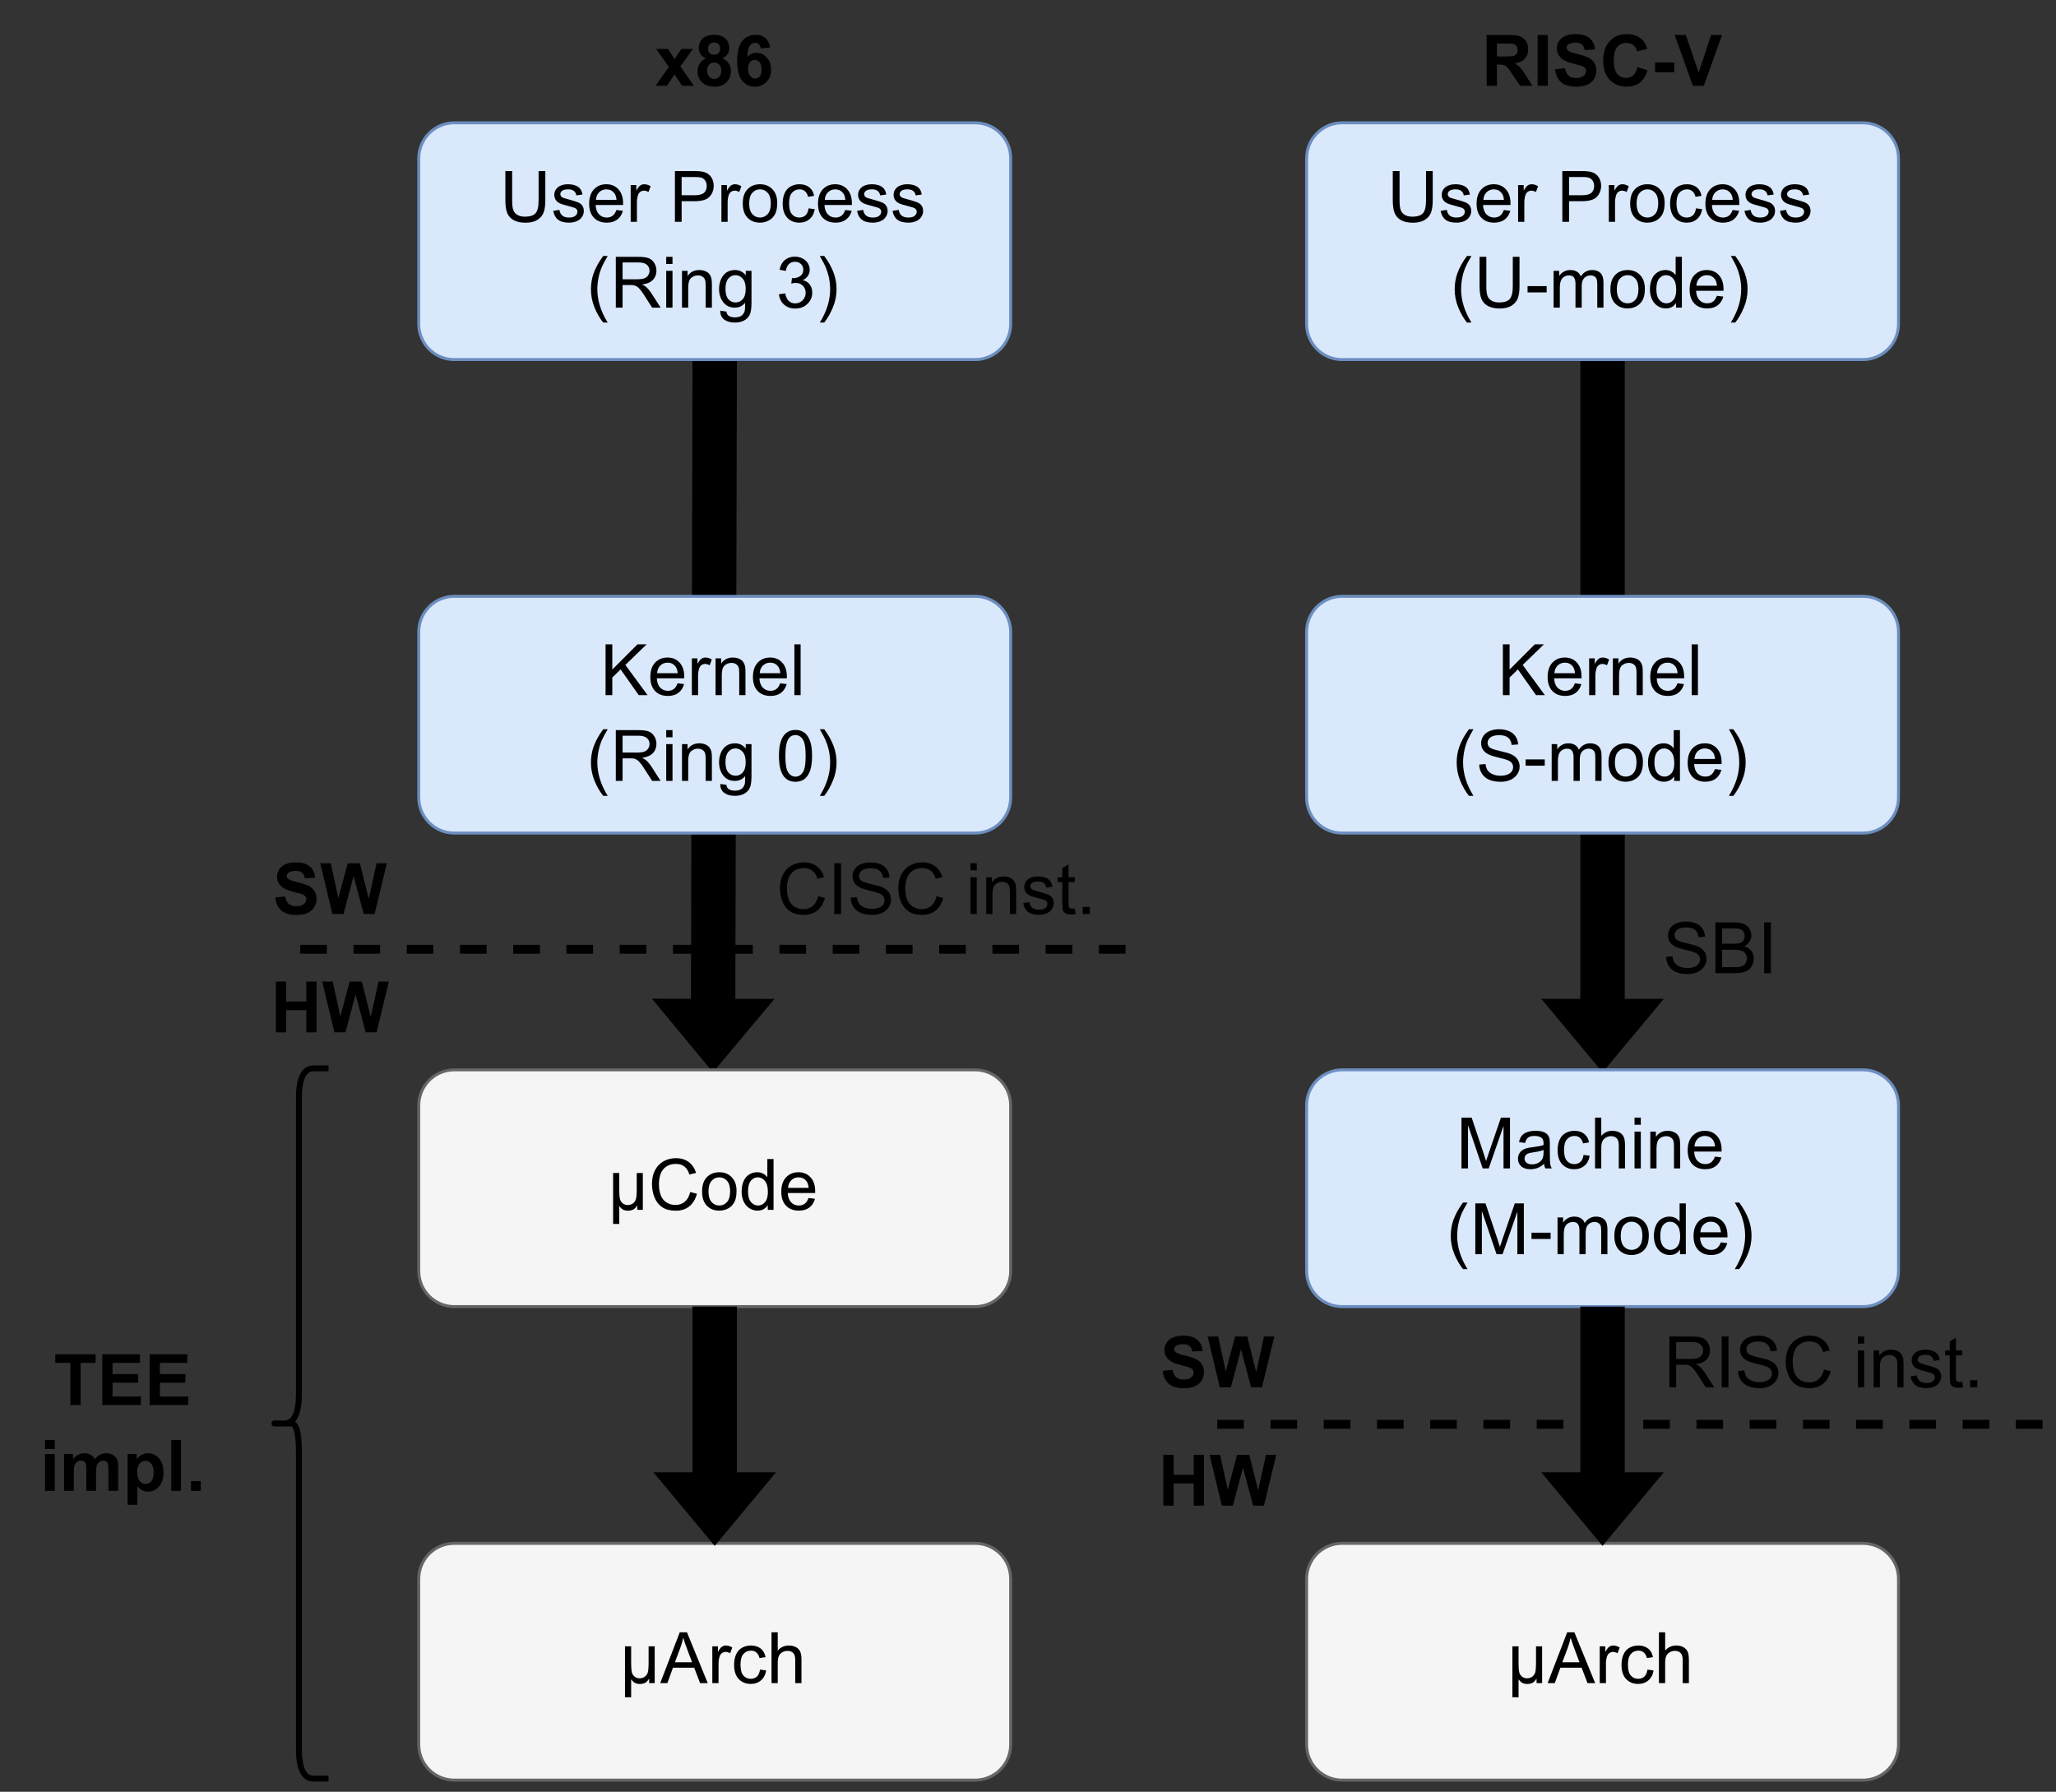 <?xml version="1.0" encoding="UTF-8" standalone="no"?>
<svg
   width="521.04pt"
   height="454.08pt"
   viewBox="0 0 521.04 454.08"
   version="1.1"
   id="svg566"
   xmlns:xlink="http://www.w3.org/1999/xlink"
   xmlns="http://www.w3.org/2000/svg"
   xmlns:svg="http://www.w3.org/2000/svg">
  <rect x="0" y="0" width="521.04" height="454.08" fill="#333333" stroke="none"/>
  <defs
     id="defs164">
    <g
       id="g153">
      <g
         id="glyph-0-0" />
      <g
         id="glyph-0-1">
        <path
           d="M 0.109 0 L 3.469 -4.797 L 0.25 -9.328 L 3.266 -9.328 L 4.906 -6.766 L 6.641 -9.328 L 9.547 -9.328 L 6.391 -4.906 L 9.828 0 L 6.812 0 L 4.906 -2.891 L 3 0 Z M 0.109 0 "
           id="path3" />
      </g>
      <g
         id="glyph-0-2">
        <path
           d="M 2.875 -6.953 C 2.238 -7.211 1.773 -7.578 1.484 -8.047 C 1.191 -8.523 1.047 -9.047 1.047 -9.609 C 1.047 -10.566 1.379 -11.359 2.047 -11.984 C 2.723 -12.609 3.68 -12.922 4.922 -12.922 C 6.141 -12.922 7.086 -12.609 7.766 -11.984 C 8.441 -11.359 8.781 -10.566 8.781 -9.609 C 8.781 -9.016 8.625 -8.484 8.312 -8.016 C 8 -7.547 7.562 -7.191 7 -6.953 C 7.719 -6.66 8.258 -6.238 8.625 -5.688 C 9 -5.133 9.188 -4.5 9.188 -3.781 C 9.188 -2.594 8.805 -1.625 8.047 -0.875 C 7.297 -0.133 6.289 0.234 5.031 0.234 C 3.863 0.234 2.891 -0.07 2.109 -0.688 C 1.191 -1.414 0.734 -2.41 0.734 -3.672 C 0.734 -4.367 0.906 -5.008 1.25 -5.594 C 1.594 -6.176 2.133 -6.629 2.875 -6.953 Z M 3.391 -9.438 C 3.391 -8.938 3.523 -8.551 3.797 -8.281 C 4.078 -8.008 4.453 -7.875 4.922 -7.875 C 5.391 -7.875 5.766 -8.008 6.047 -8.281 C 6.328 -8.562 6.469 -8.945 6.469 -9.438 C 6.469 -9.906 6.328 -10.273 6.047 -10.547 C 5.766 -10.828 5.395 -10.969 4.938 -10.969 C 4.469 -10.969 4.094 -10.828 3.812 -10.547 C 3.531 -10.266 3.391 -9.895 3.391 -9.438 Z M 3.156 -3.922 C 3.156 -3.234 3.328 -2.695 3.672 -2.312 C 4.023 -1.938 4.461 -1.75 4.984 -1.75 C 5.492 -1.75 5.914 -1.93 6.25 -2.297 C 6.582 -2.672 6.75 -3.203 6.75 -3.891 C 6.75 -4.492 6.578 -4.977 6.234 -5.344 C 5.898 -5.707 5.473 -5.891 4.953 -5.891 C 4.348 -5.891 3.895 -5.68 3.594 -5.266 C 3.301 -4.848 3.156 -4.398 3.156 -3.922 Z M 3.156 -3.922 "
           id="path6" />
      </g>
      <g
         id="glyph-0-3">
        <path
           d="M 9.125 -9.719 L 6.734 -9.453 C 6.672 -9.941 6.516 -10.301 6.266 -10.531 C 6.023 -10.77 5.711 -10.891 5.328 -10.891 C 4.805 -10.891 4.363 -10.656 4 -10.188 C 3.633 -9.727 3.406 -8.754 3.312 -7.266 C 3.926 -7.992 4.691 -8.359 5.609 -8.359 C 6.641 -8.359 7.52 -7.961 8.25 -7.172 C 8.988 -6.391 9.359 -5.379 9.359 -4.141 C 9.359 -2.828 8.973 -1.77 8.203 -0.969 C 7.43 -0.176 6.438 0.219 5.219 0.219 C 3.926 0.219 2.859 -0.285 2.016 -1.297 C 1.18 -2.305 0.766 -3.961 0.766 -6.266 C 0.766 -8.617 1.195 -10.316 2.062 -11.359 C 2.938 -12.398 4.07 -12.922 5.469 -12.922 C 6.445 -12.922 7.254 -12.645 7.891 -12.094 C 8.535 -11.551 8.945 -10.758 9.125 -9.719 Z M 3.531 -4.344 C 3.531 -3.539 3.711 -2.922 4.078 -2.484 C 4.453 -2.047 4.875 -1.828 5.344 -1.828 C 5.801 -1.828 6.18 -2.004 6.484 -2.359 C 6.797 -2.711 6.953 -3.301 6.953 -4.125 C 6.953 -4.957 6.785 -5.566 6.453 -5.953 C 6.129 -6.348 5.719 -6.547 5.219 -6.547 C 4.75 -6.547 4.348 -6.359 4.016 -5.984 C 3.691 -5.609 3.531 -5.062 3.531 -4.344 Z M 3.531 -4.344 "
           id="path9" />
      </g>
      <g
         id="glyph-0-4">
        <path
           d="M 1.312 0 L 1.312 -12.875 L 6.781 -12.875 C 8.164 -12.875 9.164 -12.758 9.781 -12.531 C 10.406 -12.301 10.906 -11.891 11.281 -11.297 C 11.656 -10.703 11.844 -10.023 11.844 -9.266 C 11.844 -8.297 11.555 -7.492 10.984 -6.859 C 10.422 -6.234 9.578 -5.844 8.453 -5.688 C 9.016 -5.352 9.477 -4.988 9.844 -4.594 C 10.207 -4.207 10.695 -3.516 11.312 -2.516 L 12.891 0 L 9.781 0 L 7.906 -2.797 C 7.238 -3.797 6.781 -4.426 6.531 -4.688 C 6.289 -4.945 6.031 -5.125 5.75 -5.219 C 5.477 -5.32 5.039 -5.375 4.438 -5.375 L 3.922 -5.375 L 3.922 0 Z M 3.922 -7.422 L 5.844 -7.422 C 7.082 -7.422 7.859 -7.473 8.172 -7.578 C 8.484 -7.691 8.727 -7.875 8.906 -8.125 C 9.082 -8.383 9.172 -8.707 9.172 -9.094 C 9.172 -9.531 9.051 -9.879 8.812 -10.141 C 8.582 -10.41 8.258 -10.582 7.844 -10.656 C 7.633 -10.688 7 -10.703 5.938 -10.703 L 3.922 -10.703 Z M 3.922 -7.422 "
           id="path12" />
      </g>
      <g
         id="glyph-0-5">
        <path
           d="M 1.234 0 L 1.234 -12.875 L 3.828 -12.875 L 3.828 0 Z M 1.234 0 "
           id="path15" />
      </g>
      <g
         id="glyph-0-6">
        <path
           d="M 0.656 -4.188 L 3.172 -4.438 C 3.328 -3.582 3.633 -2.957 4.094 -2.562 C 4.562 -2.164 5.191 -1.969 5.984 -1.969 C 6.828 -1.969 7.457 -2.145 7.875 -2.5 C 8.301 -2.852 8.516 -3.266 8.516 -3.734 C 8.516 -4.047 8.426 -4.305 8.25 -4.516 C 8.07 -4.734 7.758 -4.922 7.312 -5.078 C 7.008 -5.18 6.316 -5.367 5.234 -5.641 C 3.836 -5.984 2.859 -6.406 2.297 -6.906 C 1.504 -7.613 1.109 -8.477 1.109 -9.5 C 1.109 -10.156 1.297 -10.77 1.672 -11.344 C 2.047 -11.914 2.582 -12.348 3.281 -12.641 C 3.977 -12.941 4.82 -13.094 5.812 -13.094 C 7.426 -13.094 8.641 -12.738 9.453 -12.031 C 10.273 -11.32 10.707 -10.375 10.75 -9.188 L 8.156 -9.078 C 8.039 -9.742 7.801 -10.219 7.438 -10.5 C 7.07 -10.789 6.52 -10.938 5.781 -10.938 C 5.031 -10.938 4.441 -10.781 4.016 -10.469 C 3.734 -10.27 3.594 -10.004 3.594 -9.672 C 3.594 -9.367 3.723 -9.109 3.984 -8.891 C 4.316 -8.617 5.113 -8.332 6.375 -8.031 C 7.633 -7.738 8.566 -7.43 9.172 -7.109 C 9.785 -6.785 10.266 -6.348 10.609 -5.797 C 10.953 -5.242 11.125 -4.562 11.125 -3.75 C 11.125 -3.008 10.914 -2.316 10.5 -1.672 C 10.094 -1.035 9.516 -0.555 8.766 -0.234 C 8.016 0.078 7.082 0.234 5.969 0.234 C 4.332 0.234 3.078 -0.141 2.203 -0.891 C 1.336 -1.648 0.82 -2.75 0.656 -4.188 Z M 0.656 -4.188 "
           id="path18" />
      </g>
      <g
         id="glyph-0-7">
        <path
           d="M 9.547 -4.734 L 12.062 -3.938 C 11.676 -2.531 11.035 -1.484 10.141 -0.797 C 9.242 -0.117 8.102 0.219 6.719 0.219 C 5.008 0.219 3.602 -0.363 2.5 -1.531 C 1.406 -2.695 0.859 -4.297 0.859 -6.328 C 0.859 -8.461 1.41 -10.125 2.516 -11.312 C 3.617 -12.5 5.07 -13.094 6.875 -13.094 C 8.445 -13.094 9.727 -12.629 10.719 -11.703 C 11.301 -11.148 11.738 -10.359 12.031 -9.328 L 9.453 -8.719 C 9.305 -9.383 8.988 -9.91 8.5 -10.297 C 8.02 -10.68 7.438 -10.875 6.75 -10.875 C 5.789 -10.875 5.016 -10.531 4.422 -9.844 C 3.828 -9.156 3.531 -8.047 3.531 -6.516 C 3.531 -4.891 3.82 -3.727 4.406 -3.031 C 4.988 -2.344 5.75 -2 6.688 -2 C 7.383 -2 7.977 -2.219 8.469 -2.656 C 8.969 -3.094 9.328 -3.785 9.547 -4.734 Z M 9.547 -4.734 "
           id="path21" />
      </g>
      <g
         id="glyph-0-8">
        <path
           d="M 1.016 -3.438 L 1.016 -5.906 L 5.859 -5.906 L 5.859 -3.438 Z M 1.016 -3.438 "
           id="path24" />
      </g>
      <g
         id="glyph-0-9">
        <path
           d="M 4.594 0 L -0.016 -12.875 L 2.812 -12.875 L 6.062 -3.344 L 9.219 -12.875 L 11.984 -12.875 L 7.375 0 Z M 4.594 0 "
           id="path27" />
      </g>
      <g
         id="glyph-0-10">
        <path
           d="M 3.141 0 L 0.062 -12.875 L 2.719 -12.875 L 4.656 -4.031 L 7.016 -12.875 L 10.109 -12.875 L 12.359 -3.875 L 14.344 -12.875 L 16.953 -12.875 L 13.828 0 L 11.078 0 L 8.516 -9.625 L 5.953 0 Z M 3.141 0 "
           id="path30" />
      </g>
      <g
         id="glyph-0-11">
        <path
           d="M 1.312 0 L 1.312 -12.875 L 3.922 -12.875 L 3.922 -7.812 L 9.016 -7.812 L 9.016 -12.875 L 11.609 -12.875 L 11.609 0 L 9.016 0 L 9.016 -5.625 L 3.922 -5.625 L 3.922 0 Z M 1.312 0 "
           id="path33" />
      </g>
      <g
         id="glyph-0-12">
        <path
           d="M 4.203 0 L 4.203 -10.703 L 0.391 -10.703 L 0.391 -12.875 L 10.609 -12.875 L 10.609 -10.703 L 6.812 -10.703 L 6.812 0 Z M 4.203 0 "
           id="path36" />
      </g>
      <g
         id="glyph-0-13">
        <path
           d="M 1.312 0 L 1.312 -12.875 L 10.859 -12.875 L 10.859 -10.703 L 3.906 -10.703 L 3.906 -7.844 L 10.375 -7.844 L 10.375 -5.672 L 3.906 -5.672 L 3.906 -2.172 L 11.094 -2.172 L 11.094 0 Z M 1.312 0 "
           id="path39" />
      </g>
      <g
         id="glyph-0-14" />
      <g
         id="glyph-0-15">
        <path
           d="M 1.297 -10.594 L 1.297 -12.875 L 3.766 -12.875 L 3.766 -10.594 Z M 1.297 0 L 1.297 -9.328 L 3.766 -9.328 L 3.766 0 Z M 1.297 0 "
           id="path43" />
      </g>
      <g
         id="glyph-0-16">
        <path
           d="M 1.109 -9.328 L 3.375 -9.328 L 3.375 -8.047 C 4.188 -9.035 5.156 -9.531 6.281 -9.531 C 6.883 -9.531 7.406 -9.406 7.844 -9.156 C 8.281 -8.914 8.641 -8.547 8.922 -8.047 C 9.328 -8.547 9.766 -8.914 10.234 -9.156 C 10.711 -9.406 11.223 -9.531 11.766 -9.531 C 12.453 -9.531 13.031 -9.391 13.5 -9.109 C 13.977 -8.836 14.332 -8.43 14.562 -7.891 C 14.738 -7.492 14.828 -6.852 14.828 -5.969 L 14.828 0 L 12.359 0 L 12.359 -5.328 C 12.359 -6.254 12.27 -6.852 12.094 -7.125 C 11.875 -7.477 11.523 -7.656 11.047 -7.656 C 10.703 -7.656 10.375 -7.547 10.062 -7.328 C 9.758 -7.117 9.539 -6.812 9.406 -6.406 C 9.281 -6 9.219 -5.359 9.219 -4.484 L 9.219 0 L 6.75 0 L 6.75 -5.109 C 6.75 -6.016 6.703 -6.598 6.609 -6.859 C 6.523 -7.129 6.391 -7.328 6.203 -7.453 C 6.016 -7.586 5.766 -7.656 5.453 -7.656 C 5.066 -7.656 4.723 -7.551 4.422 -7.344 C 4.117 -7.133 3.898 -6.836 3.766 -6.453 C 3.641 -6.066 3.578 -5.426 3.578 -4.531 L 3.578 0 L 1.109 0 Z M 1.109 -9.328 "
           id="path46" />
      </g>
      <g
         id="glyph-0-17">
        <path
           d="M 1.219 -9.328 L 3.516 -9.328 L 3.516 -7.953 C 3.816 -8.422 4.223 -8.801 4.734 -9.094 C 5.242 -9.383 5.805 -9.531 6.422 -9.531 C 7.504 -9.531 8.422 -9.102 9.172 -8.25 C 9.93 -7.406 10.312 -6.227 10.312 -4.719 C 10.312 -3.156 9.93 -1.941 9.172 -1.078 C 8.41 -0.223 7.488 0.203 6.406 0.203 C 5.895 0.203 5.426 0.102 5 -0.094 C 4.582 -0.301 4.145 -0.656 3.688 -1.156 L 3.688 3.547 L 1.219 3.547 Z M 3.656 -4.828 C 3.656 -3.773 3.863 -3 4.281 -2.5 C 4.695 -2 5.203 -1.75 5.797 -1.75 C 6.379 -1.75 6.859 -1.977 7.234 -2.438 C 7.617 -2.895 7.812 -3.648 7.812 -4.703 C 7.812 -5.68 7.613 -6.406 7.219 -6.875 C 6.82 -7.352 6.336 -7.594 5.766 -7.594 C 5.16 -7.594 4.656 -7.359 4.25 -6.891 C 3.852 -6.422 3.656 -5.734 3.656 -4.828 Z M 3.656 -4.828 "
           id="path49" />
      </g>
      <g
         id="glyph-0-18">
        <path
           d="M 1.297 0 L 1.297 -12.875 L 3.766 -12.875 L 3.766 0 Z M 1.297 0 "
           id="path52" />
      </g>
      <g
         id="glyph-0-19">
        <path
           d="M 1.297 0 L 1.297 -2.469 L 3.766 -2.469 L 3.766 0 Z M 1.297 0 "
           id="path55" />
      </g>
      <g
         id="glyph-1-0" />
      <g
         id="glyph-1-1">
        <path
           d="M 8.938 -9.328 L 8.938 0 L 7.531 0 L 7.531 -1.109 C 7.219 -0.641 6.914 -0.316 6.625 -0.141 C 6.207 0.098 5.727 0.219 5.188 0.219 C 4.707 0.219 4.281 0.125 3.906 -0.062 C 3.625 -0.219 3.312 -0.508 2.969 -0.938 L 2.969 3.578 L 1.406 3.578 L 1.406 -9.328 L 2.969 -9.328 L 2.969 -5.375 C 2.969 -3.938 3.039 -3.004 3.188 -2.578 C 3.344 -2.16 3.594 -1.828 3.938 -1.578 C 4.281 -1.336 4.676 -1.219 5.125 -1.219 C 5.594 -1.219 6.008 -1.344 6.375 -1.594 C 6.738 -1.852 7 -2.188 7.156 -2.594 C 7.312 -3 7.391 -3.914 7.391 -5.344 L 7.391 -9.328 Z M 8.938 -9.328 "
           id="path59" />
      </g>
      <g
         id="glyph-1-2">
        <path
           d="M -0.031 0 L 4.922 -12.875 L 6.75 -12.875 L 12.016 0 L 10.078 0 L 8.578 -3.906 L 3.203 -3.906 L 1.781 0 Z M 3.688 -5.281 L 8.047 -5.281 L 6.703 -8.859 C 6.297 -9.93 5.992 -10.816 5.797 -11.516 C 5.629 -10.691 5.398 -9.875 5.109 -9.062 Z M 3.688 -5.281 "
           id="path62" />
      </g>
      <g
         id="glyph-1-3">
        <path
           d="M 1.172 0 L 1.172 -9.328 L 2.594 -9.328 L 2.594 -7.906 C 2.957 -8.57 3.289 -9.008 3.594 -9.219 C 3.906 -9.426 4.242 -9.531 4.609 -9.531 C 5.141 -9.531 5.68 -9.363 6.234 -9.031 L 5.688 -7.562 C 5.301 -7.789 4.914 -7.906 4.531 -7.906 C 4.188 -7.906 3.875 -7.801 3.594 -7.594 C 3.32 -7.383 3.129 -7.098 3.016 -6.734 C 2.836 -6.172 2.75 -5.551 2.75 -4.875 L 2.75 0 Z M 1.172 0 "
           id="path65" />
      </g>
      <g
         id="glyph-1-4">
        <path
           d="M 7.266 -3.422 L 8.828 -3.219 C 8.66 -2.145 8.223 -1.305 7.516 -0.703 C 6.816 -0.098 5.957 0.203 4.938 0.203 C 3.664 0.203 2.641 -0.211 1.859 -1.047 C 1.086 -1.879 0.703 -3.07 0.703 -4.625 C 0.703 -5.633 0.867 -6.516 1.203 -7.266 C 1.535 -8.023 2.039 -8.594 2.719 -8.969 C 3.406 -9.344 4.148 -9.531 4.953 -9.531 C 5.961 -9.531 6.789 -9.273 7.438 -8.766 C 8.082 -8.254 8.492 -7.531 8.672 -6.594 L 7.141 -6.344 C 6.992 -6.969 6.734 -7.438 6.359 -7.75 C 5.984 -8.07 5.535 -8.234 5.016 -8.234 C 4.211 -8.234 3.562 -7.945 3.062 -7.375 C 2.57 -6.812 2.328 -5.91 2.328 -4.672 C 2.328 -3.422 2.566 -2.508 3.047 -1.938 C 3.523 -1.375 4.148 -1.094 4.922 -1.094 C 5.547 -1.094 6.066 -1.281 6.484 -1.656 C 6.898 -2.039 7.16 -2.629 7.266 -3.422 Z M 7.266 -3.422 "
           id="path68" />
      </g>
      <g
         id="glyph-1-5">
        <path
           d="M 1.188 0 L 1.188 -12.875 L 2.766 -12.875 L 2.766 -8.25 C 3.504 -9.102 4.438 -9.531 5.562 -9.531 C 6.25 -9.531 6.848 -9.395 7.359 -9.125 C 7.867 -8.852 8.234 -8.477 8.453 -8 C 8.672 -7.52 8.781 -6.82 8.781 -5.906 L 8.781 0 L 7.203 0 L 7.203 -5.906 C 7.203 -6.695 7.031 -7.27 6.688 -7.625 C 6.344 -7.988 5.859 -8.172 5.234 -8.172 C 4.766 -8.172 4.32 -8.051 3.906 -7.812 C 3.5 -7.57 3.207 -7.242 3.031 -6.828 C 2.852 -6.41 2.766 -5.836 2.766 -5.109 L 2.766 0 Z M 1.188 0 "
           id="path71" />
      </g>
      <g
         id="glyph-1-6">
        <path
           d="M 1.328 0 L 1.328 -12.875 L 3.906 -12.875 L 6.953 -3.766 C 7.234 -2.91 7.438 -2.273 7.562 -1.859 C 7.707 -2.328 7.938 -3.016 8.25 -3.922 L 11.328 -12.875 L 13.625 -12.875 L 13.625 0 L 11.984 0 L 11.984 -10.781 L 8.234 0 L 6.703 0 L 2.984 -10.953 L 2.984 0 Z M 1.328 0 "
           id="path74" />
      </g>
      <g
         id="glyph-1-7">
        <path
           d="M 7.266 -1.156 C 6.68 -0.656 6.117 -0.301 5.578 -0.094 C 5.035 0.102 4.457 0.203 3.844 0.203 C 2.812 0.203 2.02 -0.047 1.469 -0.547 C 0.926 -1.047 0.656 -1.68 0.656 -2.453 C 0.656 -2.91 0.754 -3.328 0.953 -3.703 C 1.16 -4.086 1.43 -4.395 1.766 -4.625 C 2.109 -4.852 2.492 -5.023 2.922 -5.141 C 3.223 -5.223 3.691 -5.301 4.328 -5.375 C 5.598 -5.531 6.535 -5.711 7.141 -5.922 C 7.141 -6.141 7.141 -6.273 7.141 -6.328 C 7.141 -6.973 6.992 -7.426 6.703 -7.688 C 6.297 -8.051 5.695 -8.234 4.906 -8.234 C 4.156 -8.234 3.602 -8.102 3.25 -7.844 C 2.895 -7.582 2.633 -7.117 2.469 -6.453 L 0.922 -6.672 C 1.055 -7.328 1.285 -7.859 1.609 -8.266 C 1.93 -8.672 2.395 -8.984 3 -9.203 C 3.613 -9.422 4.32 -9.531 5.125 -9.531 C 5.926 -9.531 6.57 -9.438 7.062 -9.25 C 7.562 -9.062 7.926 -8.828 8.156 -8.547 C 8.395 -8.266 8.562 -7.906 8.656 -7.469 C 8.707 -7.195 8.734 -6.711 8.734 -6.016 L 8.734 -3.906 C 8.734 -2.438 8.766 -1.504 8.828 -1.109 C 8.898 -0.723 9.035 -0.352 9.234 0 L 7.594 0 C 7.426 -0.32 7.316 -0.707 7.266 -1.156 Z M 7.141 -4.688 C 6.566 -4.445 5.707 -4.242 4.562 -4.078 C 3.906 -3.984 3.441 -3.879 3.172 -3.766 C 2.91 -3.648 2.703 -3.477 2.547 -3.25 C 2.398 -3.031 2.328 -2.781 2.328 -2.5 C 2.328 -2.082 2.488 -1.734 2.812 -1.453 C 3.133 -1.172 3.602 -1.031 4.219 -1.031 C 4.82 -1.031 5.359 -1.16 5.828 -1.422 C 6.305 -1.691 6.66 -2.055 6.891 -2.516 C 7.055 -2.879 7.141 -3.406 7.141 -4.094 Z M 7.141 -4.688 "
           id="path77" />
      </g>
      <g
         id="glyph-1-8">
        <path
           d="M 1.188 -11.062 L 1.188 -12.875 L 2.781 -12.875 L 2.781 -11.062 Z M 1.188 0 L 1.188 -9.328 L 2.781 -9.328 L 2.781 0 Z M 1.188 0 "
           id="path80" />
      </g>
      <g
         id="glyph-1-9">
        <path
           d="M 1.188 0 L 1.188 -9.328 L 2.609 -9.328 L 2.609 -8 C 3.297 -9.02 4.285 -9.531 5.578 -9.531 C 6.141 -9.531 6.656 -9.43 7.125 -9.234 C 7.594 -9.035 7.941 -8.77 8.172 -8.438 C 8.41 -8.113 8.578 -7.723 8.672 -7.266 C 8.734 -6.973 8.766 -6.461 8.766 -5.734 L 8.766 0 L 7.188 0 L 7.188 -5.672 C 7.188 -6.316 7.125 -6.797 7 -7.109 C 6.875 -7.43 6.656 -7.688 6.344 -7.875 C 6.031 -8.07 5.664 -8.172 5.25 -8.172 C 4.57 -8.172 3.988 -7.957 3.5 -7.531 C 3.008 -7.102 2.766 -6.289 2.766 -5.094 L 2.766 0 Z M 1.188 0 "
           id="path83" />
      </g>
      <g
         id="glyph-1-10">
        <path
           d="M 7.562 -3 L 9.203 -2.797 C 8.941 -1.848 8.461 -1.109 7.766 -0.578 C 7.078 -0.055 6.191 0.203 5.109 0.203 C 3.742 0.203 2.66 -0.211 1.859 -1.047 C 1.055 -1.891 0.656 -3.066 0.656 -4.578 C 0.656 -6.148 1.055 -7.367 1.859 -8.234 C 2.672 -9.098 3.723 -9.531 5.016 -9.531 C 6.266 -9.531 7.281 -9.102 8.062 -8.25 C 8.852 -7.406 9.25 -6.219 9.25 -4.688 C 9.25 -4.594 9.25 -4.453 9.25 -4.266 L 2.297 -4.266 C 2.348 -3.234 2.633 -2.445 3.156 -1.906 C 3.676 -1.363 4.328 -1.094 5.109 -1.094 C 5.691 -1.094 6.188 -1.242 6.594 -1.547 C 7 -1.848 7.32 -2.332 7.562 -3 Z M 2.375 -5.562 L 7.594 -5.562 C 7.52 -6.344 7.316 -6.93 6.984 -7.328 C 6.484 -7.93 5.832 -8.234 5.031 -8.234 C 4.301 -8.234 3.688 -7.988 3.188 -7.5 C 2.695 -7.02 2.426 -6.375 2.375 -5.562 Z M 2.375 -5.562 "
           id="path86" />
      </g>
      <g
         id="glyph-1-11" />
      <g
         id="glyph-1-12">
        <path
           d="M 4.203 3.781 C 3.328 2.688 2.586 1.398 1.984 -0.078 C 1.391 -1.555 1.094 -3.082 1.094 -4.656 C 1.094 -6.051 1.316 -7.391 1.766 -8.672 C 2.297 -10.148 3.109 -11.625 4.203 -13.094 L 5.344 -13.094 C 4.633 -11.875 4.164 -11.004 3.938 -10.484 C 3.57 -9.672 3.289 -8.828 3.094 -7.953 C 2.844 -6.859 2.719 -5.758 2.719 -4.656 C 2.719 -1.844 3.594 0.969 5.344 3.781 Z M 4.203 3.781 "
           id="path90" />
      </g>
      <g
         id="glyph-1-13">
        <path
           d="M 0.578 -3.859 L 0.578 -5.453 L 5.422 -5.453 L 5.422 -3.859 Z M 0.578 -3.859 "
           id="path93" />
      </g>
      <g
         id="glyph-1-14">
        <path
           d="M 1.188 0 L 1.188 -9.328 L 2.594 -9.328 L 2.594 -8.016 C 2.883 -8.473 3.273 -8.836 3.766 -9.109 C 4.254 -9.391 4.805 -9.531 5.422 -9.531 C 6.117 -9.531 6.688 -9.383 7.125 -9.094 C 7.57 -8.812 7.883 -8.414 8.062 -7.906 C 8.801 -8.988 9.758 -9.531 10.938 -9.531 C 11.863 -9.531 12.578 -9.273 13.078 -8.766 C 13.578 -8.254 13.828 -7.469 13.828 -6.406 L 13.828 0 L 12.25 0 L 12.25 -5.875 C 12.25 -6.508 12.195 -6.961 12.094 -7.234 C 11.988 -7.516 11.801 -7.738 11.531 -7.906 C 11.27 -8.082 10.957 -8.172 10.594 -8.172 C 9.938 -8.172 9.391 -7.953 8.953 -7.516 C 8.523 -7.078 8.312 -6.379 8.312 -5.422 L 8.312 0 L 6.734 0 L 6.734 -6.062 C 6.734 -6.758 6.602 -7.285 6.344 -7.641 C 6.082 -7.992 5.66 -8.172 5.078 -8.172 C 4.629 -8.172 4.219 -8.051 3.844 -7.812 C 3.469 -7.582 3.191 -7.238 3.016 -6.781 C 2.848 -6.332 2.766 -5.688 2.766 -4.844 L 2.766 0 Z M 1.188 0 "
           id="path96" />
      </g>
      <g
         id="glyph-1-15">
        <path
           d="M 0.594 -4.656 C 0.594 -6.383 1.07 -7.664 2.031 -8.5 C 2.832 -9.188 3.812 -9.531 4.969 -9.531 C 6.25 -9.531 7.297 -9.109 8.109 -8.266 C 8.922 -7.43 9.328 -6.273 9.328 -4.797 C 9.328 -3.598 9.145 -2.656 8.781 -1.969 C 8.426 -1.281 7.906 -0.742 7.219 -0.359 C 6.531 0.016 5.781 0.203 4.969 0.203 C 3.664 0.203 2.609 -0.211 1.797 -1.047 C 0.992 -1.879 0.594 -3.082 0.594 -4.656 Z M 2.219 -4.656 C 2.219 -3.469 2.477 -2.578 3 -1.984 C 3.52 -1.391 4.176 -1.094 4.969 -1.094 C 5.75 -1.094 6.398 -1.391 6.922 -1.984 C 7.441 -2.578 7.703 -3.488 7.703 -4.719 C 7.703 -5.875 7.441 -6.75 6.922 -7.344 C 6.398 -7.938 5.75 -8.234 4.969 -8.234 C 4.176 -8.234 3.52 -7.938 3 -7.344 C 2.477 -6.75 2.219 -5.852 2.219 -4.656 Z M 2.219 -4.656 "
           id="path99" />
      </g>
      <g
         id="glyph-1-16">
        <path
           d="M 7.234 0 L 7.234 -1.172 C 6.641 -0.254 5.77 0.203 4.625 0.203 C 3.883 0.203 3.203 0 2.578 -0.406 C 1.953 -0.812 1.469 -1.379 1.125 -2.109 C 0.781 -2.848 0.609 -3.695 0.609 -4.656 C 0.609 -5.582 0.766 -6.426 1.078 -7.188 C 1.391 -7.945 1.852 -8.523 2.469 -8.922 C 3.094 -9.328 3.789 -9.531 4.562 -9.531 C 5.125 -9.531 5.625 -9.41 6.062 -9.172 C 6.5 -8.941 6.852 -8.633 7.125 -8.25 L 7.125 -12.875 L 8.703 -12.875 L 8.703 0 Z M 2.234 -4.656 C 2.234 -3.457 2.484 -2.562 2.984 -1.969 C 3.492 -1.383 4.094 -1.094 4.781 -1.094 C 5.469 -1.094 6.051 -1.375 6.531 -1.938 C 7.02 -2.5 7.266 -3.359 7.266 -4.516 C 7.266 -5.797 7.016 -6.734 6.516 -7.328 C 6.023 -7.93 5.422 -8.234 4.703 -8.234 C 4.004 -8.234 3.414 -7.941 2.938 -7.359 C 2.469 -6.785 2.234 -5.883 2.234 -4.656 Z M 2.234 -4.656 "
           id="path102" />
      </g>
      <g
         id="glyph-1-17">
        <path
           d="M 2.219 3.781 L 1.094 3.781 C 2.844 0.969 3.719 -1.844 3.719 -4.656 C 3.719 -5.758 3.594 -6.848 3.344 -7.922 C 3.133 -8.805 2.852 -9.648 2.5 -10.453 C 2.27 -10.984 1.801 -11.863 1.094 -13.094 L 2.219 -13.094 C 3.32 -11.625 4.133 -10.148 4.656 -8.672 C 5.113 -7.391 5.344 -6.051 5.344 -4.656 C 5.344 -3.082 5.035 -1.555 4.422 -0.078 C 3.816 1.398 3.082 2.688 2.219 3.781 Z M 2.219 3.781 "
           id="path105" />
      </g>
      <g
         id="glyph-1-18">
        <path
           d="M 10.578 -4.516 L 12.281 -4.078 C 11.914 -2.68 11.27 -1.613 10.344 -0.875 C 9.414 -0.145 8.285 0.219 6.953 0.219 C 5.555 0.219 4.422 -0.062 3.547 -0.625 C 2.68 -1.188 2.02 -2.004 1.562 -3.078 C 1.113 -4.148 0.891 -5.301 0.891 -6.531 C 0.891 -7.875 1.145 -9.039 1.656 -10.031 C 2.176 -11.031 2.906 -11.789 3.844 -12.312 C 4.789 -12.832 5.832 -13.094 6.969 -13.094 C 8.258 -13.094 9.344 -12.766 10.219 -12.109 C 11.094 -11.453 11.707 -10.531 12.062 -9.344 L 10.375 -8.953 C 10.082 -9.891 9.648 -10.57 9.078 -11 C 8.516 -11.426 7.801 -11.641 6.938 -11.641 C 5.945 -11.641 5.117 -11.398 4.453 -10.922 C 3.785 -10.453 3.316 -9.816 3.047 -9.016 C 2.785 -8.211 2.656 -7.391 2.656 -6.547 C 2.656 -5.453 2.812 -4.492 3.125 -3.672 C 3.445 -2.859 3.941 -2.25 4.609 -1.844 C 5.285 -1.438 6.02 -1.234 6.812 -1.234 C 7.758 -1.234 8.562 -1.508 9.219 -2.062 C 9.883 -2.613 10.336 -3.43 10.578 -4.516 Z M 10.578 -4.516 "
           id="path108" />
      </g>
      <g
         id="glyph-1-19">
        <path
           d="M 9.828 -12.875 L 11.531 -12.875 L 11.531 -5.438 C 11.531 -4.145 11.383 -3.117 11.094 -2.359 C 10.801 -1.598 10.273 -0.977 9.516 -0.5 C 8.754 -0.02 7.75 0.219 6.5 0.219 C 5.301 0.219 4.316 0.008 3.547 -0.406 C 2.773 -0.82 2.223 -1.422 1.891 -2.203 C 1.566 -2.992 1.406 -4.07 1.406 -5.438 L 1.406 -12.875 L 3.125 -12.875 L 3.125 -5.438 C 3.125 -4.32 3.223 -3.5 3.422 -2.969 C 3.629 -2.438 3.988 -2.023 4.5 -1.734 C 5.008 -1.453 5.629 -1.312 6.359 -1.312 C 7.609 -1.312 8.5 -1.594 9.031 -2.156 C 9.562 -2.727 9.828 -3.82 9.828 -5.438 Z M 9.828 -12.875 "
           id="path111" />
      </g>
      <g
         id="glyph-1-20">
        <path
           d="M 0.547 -2.781 L 2.109 -3.031 C 2.203 -2.406 2.445 -1.926 2.844 -1.594 C 3.25 -1.258 3.812 -1.094 4.531 -1.094 C 5.258 -1.094 5.797 -1.238 6.141 -1.531 C 6.492 -1.82 6.672 -2.172 6.672 -2.578 C 6.672 -2.93 6.516 -3.211 6.203 -3.422 C 5.992 -3.555 5.457 -3.734 4.594 -3.953 C 3.438 -4.242 2.633 -4.492 2.188 -4.703 C 1.738 -4.922 1.395 -5.219 1.156 -5.594 C 0.926 -5.977 0.812 -6.395 0.812 -6.844 C 0.812 -7.258 0.906 -7.645 1.094 -8 C 1.289 -8.352 1.551 -8.648 1.875 -8.891 C 2.125 -9.066 2.457 -9.219 2.875 -9.344 C 3.301 -9.469 3.758 -9.531 4.25 -9.531 C 4.977 -9.531 5.617 -9.426 6.172 -9.219 C 6.723 -9.008 7.129 -8.723 7.391 -8.359 C 7.66 -8.004 7.848 -7.523 7.953 -6.922 L 6.406 -6.703 C 6.332 -7.18 6.125 -7.555 5.781 -7.828 C 5.445 -8.098 4.973 -8.234 4.359 -8.234 C 3.641 -8.234 3.125 -8.113 2.812 -7.875 C 2.5 -7.633 2.344 -7.352 2.344 -7.031 C 2.344 -6.832 2.406 -6.648 2.531 -6.484 C 2.664 -6.305 2.867 -6.164 3.141 -6.062 C 3.297 -6 3.766 -5.863 4.547 -5.656 C 5.66 -5.352 6.438 -5.109 6.875 -4.922 C 7.32 -4.734 7.672 -4.457 7.922 -4.094 C 8.172 -3.727 8.297 -3.273 8.297 -2.734 C 8.297 -2.211 8.141 -1.719 7.828 -1.25 C 7.523 -0.781 7.082 -0.422 6.5 -0.172 C 5.926 0.078 5.273 0.203 4.547 0.203 C 3.328 0.203 2.398 -0.047 1.766 -0.547 C 1.129 -1.047 0.723 -1.789 0.547 -2.781 Z M 0.547 -2.781 "
           id="path114" />
      </g>
      <g
         id="glyph-1-21">
        <path
           d="M 1.391 0 L 1.391 -12.875 L 6.25 -12.875 C 7.102 -12.875 7.754 -12.832 8.203 -12.75 C 8.836 -12.645 9.367 -12.441 9.797 -12.141 C 10.223 -11.848 10.566 -11.438 10.828 -10.906 C 11.086 -10.375 11.219 -9.789 11.219 -9.156 C 11.219 -8.062 10.867 -7.133 10.172 -6.375 C 9.473 -5.613 8.211 -5.234 6.391 -5.234 L 3.094 -5.234 L 3.094 0 Z M 3.094 -6.75 L 6.422 -6.75 C 7.516 -6.75 8.289 -6.953 8.75 -7.359 C 9.219 -7.773 9.453 -8.352 9.453 -9.094 C 9.453 -9.633 9.316 -10.098 9.047 -10.484 C 8.773 -10.867 8.414 -11.117 7.969 -11.234 C 7.688 -11.316 7.16 -11.359 6.391 -11.359 L 3.094 -11.359 Z M 3.094 -6.75 "
           id="path117" />
      </g>
      <g
         id="glyph-1-22">
        <path
           d="M 1.406 0 L 1.406 -12.875 L 7.125 -12.875 C 8.27 -12.875 9.141 -12.758 9.734 -12.531 C 10.336 -12.301 10.816 -11.891 11.172 -11.297 C 11.523 -10.711 11.703 -10.066 11.703 -9.359 C 11.703 -8.441 11.406 -7.672 10.812 -7.047 C 10.227 -6.422 9.316 -6.023 8.078 -5.859 C 8.523 -5.641 8.867 -5.426 9.109 -5.219 C 9.609 -4.758 10.078 -4.188 10.516 -3.5 L 12.766 0 L 10.609 0 L 8.906 -2.672 C 8.414 -3.453 8.008 -4.047 7.688 -4.453 C 7.363 -4.859 7.07 -5.145 6.812 -5.312 C 6.562 -5.477 6.305 -5.594 6.047 -5.656 C 5.848 -5.695 5.531 -5.719 5.094 -5.719 L 3.125 -5.719 L 3.125 0 Z M 3.125 -7.188 L 6.781 -7.188 C 7.562 -7.188 8.172 -7.266 8.609 -7.422 C 9.047 -7.586 9.379 -7.848 9.609 -8.203 C 9.836 -8.555 9.953 -8.941 9.953 -9.359 C 9.953 -9.973 9.727 -10.473 9.281 -10.859 C 8.844 -11.254 8.145 -11.453 7.188 -11.453 L 3.125 -11.453 Z M 3.125 -7.188 "
           id="path120" />
      </g>
      <g
         id="glyph-1-23">
        <path
           d="M 0.891 0.766 L 2.438 1 C 2.5 1.477 2.676 1.82 2.969 2.031 C 3.363 2.32 3.898 2.469 4.578 2.469 C 5.305 2.469 5.867 2.32 6.266 2.031 C 6.66 1.738 6.93 1.332 7.078 0.812 C 7.16 0.488 7.195 -0.188 7.188 -1.219 C 6.5 -0.406 5.641 0 4.609 0 C 3.328 0 2.332 -0.461 1.625 -1.391 C 0.926 -2.316 0.578 -3.426 0.578 -4.719 C 0.578 -5.602 0.738 -6.422 1.062 -7.172 C 1.383 -7.93 1.848 -8.516 2.453 -8.922 C 3.066 -9.328 3.789 -9.531 4.625 -9.531 C 5.719 -9.531 6.625 -9.086 7.344 -8.203 L 7.344 -9.328 L 8.797 -9.328 L 8.797 -1.266 C 8.797 0.18 8.645 1.207 8.344 1.812 C 8.051 2.426 7.582 2.906 6.938 3.25 C 6.301 3.602 5.516 3.781 4.578 3.781 C 3.473 3.781 2.578 3.531 1.891 3.031 C 1.203 2.531 0.867 1.773 0.891 0.766 Z M 2.203 -4.828 C 2.203 -3.609 2.441 -2.719 2.922 -2.156 C 3.41 -1.594 4.023 -1.312 4.766 -1.312 C 5.484 -1.312 6.086 -1.586 6.578 -2.141 C 7.078 -2.703 7.328 -3.582 7.328 -4.781 C 7.328 -5.914 7.07 -6.773 6.562 -7.359 C 6.051 -7.941 5.441 -8.234 4.734 -8.234 C 4.023 -8.234 3.426 -7.945 2.938 -7.375 C 2.445 -6.801 2.203 -5.953 2.203 -4.828 Z M 2.203 -4.828 "
           id="path123" />
      </g>
      <g
         id="glyph-1-24">
        <path
           d="M 0.75 -3.391 L 2.328 -3.609 C 2.516 -2.711 2.828 -2.066 3.266 -1.672 C 3.703 -1.273 4.234 -1.078 4.859 -1.078 C 5.598 -1.078 6.223 -1.332 6.734 -1.844 C 7.254 -2.363 7.516 -3.004 7.516 -3.766 C 7.516 -4.492 7.273 -5.094 6.797 -5.562 C 6.316 -6.031 5.711 -6.266 4.984 -6.266 C 4.691 -6.266 4.32 -6.207 3.875 -6.094 L 4.047 -7.484 C 4.148 -7.473 4.234 -7.469 4.297 -7.469 C 4.973 -7.469 5.578 -7.641 6.109 -7.984 C 6.648 -8.336 6.922 -8.879 6.922 -9.609 C 6.922 -10.191 6.723 -10.672 6.328 -11.047 C 5.941 -11.43 5.441 -11.625 4.828 -11.625 C 4.211 -11.625 3.695 -11.43 3.281 -11.047 C 2.875 -10.66 2.613 -10.082 2.5 -9.312 L 0.906 -9.594 C 1.102 -10.645 1.547 -11.461 2.234 -12.047 C 2.922 -12.629 3.77 -12.922 4.781 -12.922 C 5.488 -12.922 6.133 -12.77 6.719 -12.469 C 7.312 -12.164 7.766 -11.754 8.078 -11.234 C 8.391 -10.711 8.547 -10.16 8.547 -9.578 C 8.547 -9.023 8.395 -8.52 8.094 -8.062 C 7.801 -7.602 7.363 -7.238 6.781 -6.969 C 7.539 -6.789 8.129 -6.426 8.547 -5.875 C 8.973 -5.32 9.188 -4.629 9.188 -3.797 C 9.188 -2.672 8.773 -1.719 7.953 -0.938 C 7.141 -0.156 6.102 0.234 4.844 0.234 C 3.719 0.234 2.781 -0.102 2.031 -0.781 C 1.281 -1.457 0.852 -2.328 0.75 -3.391 Z M 0.75 -3.391 "
           id="path126" />
      </g>
      <g
         id="glyph-1-25">
        <path
           d="M 1.312 0 L 1.312 -12.875 L 3.016 -12.875 L 3.016 -6.484 L 9.406 -12.875 L 11.719 -12.875 L 6.328 -7.656 L 11.953 0 L 9.719 0 L 5.125 -6.516 L 3.016 -4.469 L 3.016 0 Z M 1.312 0 "
           id="path129" />
      </g>
      <g
         id="glyph-1-26">
        <path
           d="M 1.156 0 L 1.156 -12.875 L 2.734 -12.875 L 2.734 0 Z M 1.156 0 "
           id="path132" />
      </g>
      <g
         id="glyph-1-27">
        <path
           d="M 0.75 -6.344 C 0.75 -7.863 0.906 -9.086 1.219 -10.016 C 1.531 -10.953 1.992 -11.672 2.609 -12.172 C 3.223 -12.672 4 -12.922 4.938 -12.922 C 5.633 -12.922 6.242 -12.781 6.766 -12.5 C 7.285 -12.227 7.711 -11.828 8.047 -11.297 C 8.391 -10.773 8.656 -10.141 8.844 -9.391 C 9.039 -8.641 9.141 -7.625 9.141 -6.344 C 9.141 -4.832 8.984 -3.613 8.672 -2.688 C 8.359 -1.758 7.895 -1.039 7.281 -0.531 C 6.664 -0.031 5.883 0.219 4.938 0.219 C 3.695 0.219 2.723 -0.223 2.016 -1.109 C 1.172 -2.18 0.75 -3.926 0.75 -6.344 Z M 2.375 -6.344 C 2.375 -4.227 2.617 -2.82 3.109 -2.125 C 3.609 -1.426 4.219 -1.078 4.938 -1.078 C 5.664 -1.078 6.273 -1.426 6.766 -2.125 C 7.266 -2.832 7.516 -4.238 7.516 -6.344 C 7.516 -8.469 7.266 -9.879 6.766 -10.578 C 6.273 -11.273 5.66 -11.625 4.922 -11.625 C 4.203 -11.625 3.625 -11.316 3.188 -10.703 C 2.645 -9.91 2.375 -8.457 2.375 -6.344 Z M 2.375 -6.344 "
           id="path135" />
      </g>
      <g
         id="glyph-1-28">
        <path
           d="M 0.812 -4.141 L 2.422 -4.281 C 2.492 -3.633 2.664 -3.102 2.938 -2.688 C 3.219 -2.281 3.648 -1.945 4.234 -1.688 C 4.828 -1.438 5.488 -1.312 6.219 -1.312 C 6.863 -1.312 7.438 -1.406 7.938 -1.594 C 8.438 -1.789 8.805 -2.055 9.047 -2.391 C 9.285 -2.723 9.406 -3.094 9.406 -3.5 C 9.406 -3.895 9.289 -4.242 9.062 -4.547 C 8.832 -4.848 8.445 -5.102 7.906 -5.312 C 7.562 -5.445 6.797 -5.656 5.609 -5.938 C 4.43 -6.219 3.602 -6.488 3.125 -6.75 C 2.508 -7.07 2.051 -7.469 1.75 -7.938 C 1.445 -8.414 1.297 -8.953 1.297 -9.547 C 1.297 -10.191 1.477 -10.797 1.844 -11.359 C 2.219 -11.93 2.758 -12.363 3.469 -12.656 C 4.176 -12.945 4.961 -13.094 5.828 -13.094 C 6.785 -13.094 7.629 -12.938 8.359 -12.625 C 9.086 -12.32 9.645 -11.867 10.031 -11.266 C 10.426 -10.672 10.641 -10 10.672 -9.25 L 9.031 -9.125 C 8.945 -9.938 8.648 -10.551 8.141 -10.969 C 7.641 -11.383 6.895 -11.594 5.906 -11.594 C 4.875 -11.594 4.117 -11.398 3.641 -11.016 C 3.172 -10.641 2.938 -10.188 2.938 -9.656 C 2.938 -9.195 3.102 -8.816 3.438 -8.516 C 3.77 -8.211 4.629 -7.906 6.016 -7.594 C 7.398 -7.281 8.348 -7.008 8.859 -6.781 C 9.609 -6.438 10.16 -6 10.516 -5.469 C 10.879 -4.938 11.062 -4.328 11.062 -3.641 C 11.062 -2.953 10.863 -2.305 10.469 -1.703 C 10.07 -1.098 9.504 -0.625 8.766 -0.281 C 8.035 0.051 7.211 0.219 6.297 0.219 C 5.129 0.219 4.148 0.051 3.359 -0.281 C 2.578 -0.625 1.961 -1.133 1.516 -1.812 C 1.066 -2.5 0.832 -3.273 0.812 -4.141 Z M 0.812 -4.141 "
           id="path138" />
      </g>
      <g
         id="glyph-1-29">
        <path
           d="M 1.672 0 L 1.672 -12.875 L 3.375 -12.875 L 3.375 0 Z M 1.672 0 "
           id="path141" />
      </g>
      <g
         id="glyph-1-30">
        <path
           d="M 4.641 -1.406 L 4.859 -0.016 C 4.422 0.078 4.023 0.125 3.672 0.125 C 3.098 0.125 2.648 0.035 2.328 -0.141 C 2.016 -0.328 1.789 -0.566 1.656 -0.859 C 1.531 -1.16 1.469 -1.785 1.469 -2.734 L 1.469 -8.094 L 0.312 -8.094 L 0.312 -9.328 L 1.469 -9.328 L 1.469 -11.641 L 3.047 -12.578 L 3.047 -9.328 L 4.641 -9.328 L 4.641 -8.094 L 3.047 -8.094 L 3.047 -2.641 C 3.047 -2.191 3.07 -1.898 3.125 -1.766 C 3.188 -1.641 3.281 -1.539 3.406 -1.469 C 3.531 -1.395 3.707 -1.359 3.938 -1.359 C 4.113 -1.359 4.348 -1.375 4.641 -1.406 Z M 4.641 -1.406 "
           id="path144" />
      </g>
      <g
         id="glyph-1-31">
        <path
           d="M 1.641 0 L 1.641 -1.797 L 3.438 -1.797 L 3.438 0 Z M 1.641 0 "
           id="path147" />
      </g>
      <g
         id="glyph-1-32">
        <path
           d="M 1.312 0 L 1.312 -12.875 L 6.141 -12.875 C 7.129 -12.875 7.922 -12.742 8.516 -12.484 C 9.109 -12.223 9.57 -11.82 9.906 -11.281 C 10.25 -10.738 10.422 -10.172 10.422 -9.578 C 10.422 -9.023 10.27 -8.504 9.969 -8.016 C 9.664 -7.535 9.211 -7.145 8.609 -6.844 C 9.391 -6.613 9.988 -6.223 10.406 -5.672 C 10.82 -5.129 11.031 -4.484 11.031 -3.734 C 11.031 -3.129 10.906 -2.566 10.656 -2.047 C 10.406 -1.523 10.094 -1.125 9.719 -0.844 C 9.344 -0.57 8.867 -0.363 8.297 -0.219 C 7.734 -0.07 7.039 0 6.219 0 Z M 3.016 -7.469 L 5.797 -7.469 C 6.555 -7.469 7.098 -7.516 7.422 -7.609 C 7.859 -7.742 8.188 -7.957 8.406 -8.25 C 8.625 -8.551 8.734 -8.926 8.734 -9.375 C 8.734 -9.801 8.629 -10.176 8.422 -10.5 C 8.223 -10.832 7.93 -11.055 7.547 -11.172 C 7.172 -11.297 6.52 -11.359 5.594 -11.359 L 3.016 -11.359 Z M 3.016 -1.516 L 6.219 -1.516 C 6.77 -1.516 7.16 -1.535 7.391 -1.578 C 7.773 -1.648 8.098 -1.766 8.359 -1.922 C 8.629 -2.086 8.848 -2.328 9.016 -2.641 C 9.18 -2.961 9.266 -3.328 9.266 -3.734 C 9.266 -4.211 9.141 -4.629 8.891 -4.984 C 8.648 -5.336 8.312 -5.582 7.875 -5.719 C 7.445 -5.863 6.82 -5.938 6 -5.938 L 3.016 -5.938 Z M 3.016 -1.516 "
           id="path150" />
      </g>
    </g>
    <clipPath
       id="clip-0">
      <path
         clip-rule="nonzero"
         d="M 101 386 L 261 386 L 261 452.781 L 101 452.781 Z M 101 386 "
         id="path155" />
    </clipPath>
    <clipPath
       id="clip-1">
      <path
         clip-rule="nonzero"
         d="M 326 386 L 486 386 L 486 452.781 L 326 452.781 Z M 326 386 "
         id="path158" />
    </clipPath>
    <clipPath
       id="clip-2">
      <path
         clip-rule="nonzero"
         d="M 48 249 L 105 249 L 105 452.781 L 48 452.781 Z M 48 249 "
         id="path161" />
    </clipPath>
  </defs>
  <path
     fill-rule="nonzero"
     fill="rgb(0%, 0%, 0%)"
     fill-opacity="1"
     stroke-width="3"
     stroke-linecap="butt"
     stroke-linejoin="miter"
     stroke="rgb(0%, 0%, 0%)"
     stroke-opacity="1"
     stroke-miterlimit="10"
     d="M 535.002 122.502 L 547.002 122.502 L 547.002 338.501 L 558.503 338.501 L 540.999 359.501 L 523.501 338.501 L 535.002 338.501 Z M 535.002 122.502 "
     transform="matrix(0.75, 0, 0, 0.75, 0.375, 0.375)"
     id="path166" />
  <path
     fill-rule="nonzero"
     fill="rgb(0%, 0%, 0%)"
     fill-opacity="1"
     stroke-width="3"
     stroke-linecap="butt"
     stroke-linejoin="miter"
     stroke="rgb(0%, 0%, 0%)"
     stroke-opacity="1"
     stroke-miterlimit="10"
     d="M 234.998 122.491 L 246.999 122.512 L 246.467 338.512 L 257.968 338.538 L 240.412 359.501 L 222.972 338.459 L 234.472 338.491 Z M 234.998 122.491 "
     transform="matrix(0.75, 0, 0, 0.75, 0.375, 0.375)"
     id="path168" />
  <g
     fill="#000000"
     fill-opacity="1"
     id="g176">
    <use
       xlink:href="#glyph-0-1"
       x="166.034"
       y="21.74"
       id="use170" />
    <use
       xlink:href="#glyph-0-2"
       x="176.04"
       y="21.74"
       id="use172" />
    <use
       xlink:href="#glyph-0-3"
       x="186.045"
       y="21.74"
       id="use174" />
  </g>
  <g
     fill="#000000"
     fill-opacity="1"
     id="g190">
    <use
       xlink:href="#glyph-0-4"
       x="375.441"
       y="21.74"
       id="use178" />
    <use
       xlink:href="#glyph-0-5"
       x="388.434"
       y="21.74"
       id="use180" />
    <use
       xlink:href="#glyph-0-6"
       x="393.432"
       y="21.74"
       id="use182" />
    <use
       xlink:href="#glyph-0-7"
       x="405.432"
       y="21.74"
       id="use184" />
    <use
       xlink:href="#glyph-0-8"
       x="418.425"
       y="21.74"
       id="use186" />
    <use
       xlink:href="#glyph-0-9"
       x="424.416"
       y="21.74"
       id="use188" />
  </g>
  <path
     fill-rule="nonzero"
     fill="rgb(96.078%, 96.078%, 96.078%)"
     fill-opacity="1"
     d="M 115.07 390.938 L 247.008 390.938 C 247.598 390.938 248.184 390.996 248.762 391.109 C 249.34 391.227 249.902 391.395 250.449 391.621 C 250.996 391.848 251.512 392.125 252.004 392.453 C 252.496 392.781 252.949 393.156 253.367 393.57 C 253.785 393.988 254.156 394.445 254.484 394.934 C 254.812 395.426 255.09 395.945 255.316 396.492 C 255.543 397.035 255.715 397.598 255.828 398.18 C 255.945 398.758 256.004 399.344 256.004 399.934 L 256.004 441.914 C 256.004 442.504 255.945 443.09 255.828 443.668 C 255.715 444.246 255.543 444.809 255.316 445.355 C 255.09 445.902 254.812 446.418 254.484 446.91 C 254.156 447.402 253.785 447.855 253.367 448.273 C 252.949 448.691 252.496 449.062 252.004 449.391 C 251.512 449.719 250.996 449.996 250.449 450.223 C 249.902 450.449 249.34 450.621 248.762 450.734 C 248.184 450.852 247.598 450.91 247.008 450.91 L 115.07 450.91 C 114.48 450.91 113.895 450.852 113.316 450.734 C 112.734 450.621 112.172 450.449 111.629 450.223 C 111.082 449.996 110.562 449.719 110.07 449.391 C 109.582 449.062 109.125 448.691 108.707 448.273 C 108.293 447.855 107.918 447.402 107.59 446.91 C 107.262 446.418 106.984 445.902 106.758 445.355 C 106.531 444.809 106.363 444.246 106.246 443.668 C 106.133 443.09 106.074 442.504 106.074 441.914 L 106.074 399.934 C 106.074 399.344 106.133 398.758 106.246 398.18 C 106.363 397.598 106.531 397.035 106.758 396.492 C 106.984 395.945 107.262 395.426 107.59 394.934 C 107.918 394.445 108.293 393.988 108.707 393.57 C 109.125 393.156 109.582 392.781 110.07 392.453 C 110.562 392.125 111.082 391.848 111.629 391.621 C 112.172 391.395 112.734 391.227 113.316 391.109 C 113.895 390.996 114.48 390.938 115.07 390.938 Z M 115.07 390.938 "
     id="path192" />
  <g
     clip-path="url(#clip-0)"
     id="g196">
    <path
       fill="none"
       stroke-width="1"
       stroke-linecap="butt"
       stroke-linejoin="miter"
       stroke="#666666"
       stroke-opacity="1"
       stroke-miterlimit="4"
       d="m 153.001,521 h 176.001 c 0.787,0 1.568,0.078 2.34,0.229 0.771,0.156 1.522,0.38 2.251,0.683 0.73,0.302 1.417,0.672 2.074,1.11 0.657,0.438 1.261,0.938 1.819,1.49 0.558,0.558 1.053,1.167 1.49,1.819 0.438,0.657 0.808,1.35 1.11,2.079 0.302,0.724 0.531,1.475 0.683,2.251 0.156,0.771 0.234,1.553 0.234,2.34 v 56.001 c 0,0.787 -0.078,1.568 -0.234,2.34 -0.151,0.771 -0.38,1.522 -0.683,2.251 -0.302,0.73 -0.672,1.417 -1.11,2.074 -0.438,0.657 -0.933,1.261 -1.49,1.819 -0.558,0.558 -1.162,1.053 -1.819,1.49 -0.657,0.438 -1.344,0.808 -2.074,1.11 -0.73,0.302 -1.48,0.531 -2.251,0.683 -0.771,0.156 -1.553,0.234 -2.34,0.234 H 153.001 c -0.787,0 -1.568,-0.078 -2.34,-0.234 -0.776,-0.151 -1.527,-0.38 -2.251,-0.683 -0.73,-0.302 -1.423,-0.672 -2.079,-1.11 -0.651,-0.438 -1.261,-0.933 -1.819,-1.49 -0.552,-0.558 -1.053,-1.162 -1.49,-1.819 -0.438,-0.657 -0.808,-1.344 -1.11,-2.074 -0.302,-0.73 -0.526,-1.48 -0.683,-2.251 -0.151,-0.771 -0.229,-1.553 -0.229,-2.34 v -56.001 c 0,-0.787 0.078,-1.568 0.229,-2.34 0.156,-0.776 0.38,-1.527 0.683,-2.251 0.302,-0.73 0.672,-1.423 1.11,-2.079 0.438,-0.651 0.938,-1.261 1.49,-1.819 0.558,-0.552 1.167,-1.053 1.819,-1.49 0.657,-0.438 1.35,-0.808 2.079,-1.11 0.724,-0.302 1.475,-0.526 2.251,-0.683 0.771,-0.151 1.553,-0.229 2.34,-0.229 z m 0,0"
       transform="matrix(0.75,0,0,0.75,0.375,0.375)"
       id="path194" />
  </g>
  <g
     fill="#000000"
     fill-opacity="1"
     id="g208">
    <use
       xlink:href="#glyph-1-1"
       x="156.979"
       y="426.545"
       id="use198" />
    <use
       xlink:href="#glyph-1-2"
       x="167.345"
       y="426.545"
       id="use200" />
    <use
       xlink:href="#glyph-1-3"
       x="179.346"
       y="426.545"
       id="use202" />
    <use
       xlink:href="#glyph-1-4"
       x="185.337"
       y="426.545"
       id="use204" />
    <use
       xlink:href="#glyph-1-5"
       x="194.333"
       y="426.545"
       id="use206" />
  </g>
  <path
     fill-rule="nonzero"
     fill="rgb(85.489%, 90.979%, 98.819%)"
     fill-opacity="1"
     stroke-width="1"
     stroke-linecap="butt"
     stroke-linejoin="miter"
     stroke="rgb(42.349%, 55.688%, 74.899%)"
     stroke-opacity="1"
     stroke-miterlimit="4"
     d="M 452.999 361.002 L 629 361.002 C 629.787 361.002 630.568 361.074 631.34 361.231 C 632.116 361.382 632.866 361.611 633.591 361.913 C 634.32 362.216 635.013 362.586 635.665 363.023 C 636.321 363.461 636.926 363.956 637.483 364.514 C 638.041 365.071 638.541 365.676 638.979 366.332 C 639.416 366.989 639.786 367.682 640.089 368.406 C 640.386 369.136 640.615 369.886 640.771 370.657 C 640.922 371.434 641 372.21 641 373.002 L 641 428.998 C 641 429.79 640.922 430.566 640.771 431.343 C 640.615 432.114 640.386 432.864 640.089 433.594 C 639.786 434.318 639.416 435.011 638.979 435.668 C 638.541 436.324 638.041 436.929 637.483 437.486 C 636.926 438.044 636.321 438.539 635.665 438.976 C 635.013 439.414 634.32 439.784 633.591 440.086 C 632.866 440.389 632.116 440.618 631.34 440.769 C 630.568 440.925 629.787 440.998 629 440.998 L 452.999 440.998 C 452.212 440.998 451.43 440.925 450.659 440.769 C 449.888 440.618 449.138 440.389 448.408 440.086 C 447.679 439.784 446.991 439.414 446.334 438.976 C 445.678 438.539 445.073 438.044 444.516 437.486 C 443.958 436.929 443.458 436.324 443.02 435.668 C 442.582 435.011 442.212 434.318 441.915 433.594 C 441.613 432.864 441.384 432.114 441.233 431.343 C 441.076 430.566 440.998 429.79 440.998 428.998 L 440.998 373.002 C 440.998 372.21 441.076 371.434 441.233 370.657 C 441.384 369.886 441.613 369.136 441.915 368.406 C 442.212 367.682 442.582 366.989 443.02 366.332 C 443.458 365.676 443.958 365.071 444.516 364.514 C 445.073 363.956 445.678 363.461 446.334 363.023 C 446.991 362.586 447.679 362.216 448.408 361.913 C 449.138 361.611 449.888 361.382 450.659 361.231 C 451.43 361.074 452.212 361.002 452.999 361.002 Z M 452.999 361.002 "
     transform="matrix(0.75, 0, 0, 0.75, 0.375, 0.375)"
     id="path210" />
  <g
     fill="#000000"
     fill-opacity="1"
     id="g228">
    <use
       xlink:href="#glyph-1-6"
       x="369.046"
       y="296.108"
       id="use212" />
    <use
       xlink:href="#glyph-1-7"
       x="384.033"
       y="296.108"
       id="use214" />
    <use
       xlink:href="#glyph-1-4"
       x="394.038"
       y="296.108"
       id="use216" />
    <use
       xlink:href="#glyph-1-5"
       x="403.034"
       y="296.108"
       id="use218" />
    <use
       xlink:href="#glyph-1-8"
       x="413.04"
       y="296.108"
       id="use220" />
    <use
       xlink:href="#glyph-1-9"
       x="417.037"
       y="296.108"
       id="use222" />
    <use
       xlink:href="#glyph-1-10"
       x="427.043"
       y="296.108"
       id="use224" />
    <use
       xlink:href="#glyph-1-11"
       x="437.049"
       y="296.108"
       id="use226" />
  </g>
  <g
     fill="#000000"
     fill-opacity="1"
     id="g232">
    <use
       xlink:href="#glyph-1-11"
       x="442.042"
       y="296.108"
       id="use230" />
  </g>
  <g
     fill="#000000"
     fill-opacity="1"
     id="g250">
    <use
       xlink:href="#glyph-1-12"
       x="366.562"
       y="317.847"
       id="use234" />
    <use
       xlink:href="#glyph-1-6"
       x="372.554"
       y="317.847"
       id="use236" />
    <use
       xlink:href="#glyph-1-13"
       x="387.541"
       y="317.847"
       id="use238" />
    <use
       xlink:href="#glyph-1-14"
       x="393.532"
       y="317.847"
       id="use240" />
    <use
       xlink:href="#glyph-1-15"
       x="408.519"
       y="317.847"
       id="use242" />
    <use
       xlink:href="#glyph-1-16"
       x="418.525"
       y="317.847"
       id="use244" />
    <use
       xlink:href="#glyph-1-10"
       x="428.531"
       y="317.847"
       id="use246" />
    <use
       xlink:href="#glyph-1-17"
       x="438.537"
       y="317.847"
       id="use248" />
  </g>
  <path
     fill-rule="nonzero"
     fill="rgb(96.078%, 96.078%, 96.078%)"
     fill-opacity="1"
     stroke-width="1"
     stroke-linecap="butt"
     stroke-linejoin="miter"
     stroke="rgb(39.999%, 39.999%, 39.999%)"
     stroke-opacity="1"
     stroke-miterlimit="4"
     d="M 153.001 361.002 L 329.002 361.002 C 329.789 361.002 330.57 361.074 331.341 361.231 C 332.113 361.382 332.863 361.611 333.593 361.913 C 334.322 362.216 335.01 362.586 335.666 363.023 C 336.323 363.461 336.927 363.956 337.485 364.514 C 338.043 365.071 338.538 365.676 338.975 366.332 C 339.413 366.989 339.783 367.682 340.085 368.406 C 340.387 369.136 340.617 369.886 340.768 370.657 C 340.924 371.434 341.002 372.21 341.002 373.002 L 341.002 428.998 C 341.002 429.79 340.924 430.566 340.768 431.343 C 340.617 432.114 340.387 432.864 340.085 433.594 C 339.783 434.318 339.413 435.011 338.975 435.668 C 338.538 436.324 338.043 436.929 337.485 437.486 C 336.927 438.044 336.323 438.539 335.666 438.976 C 335.01 439.414 334.322 439.784 333.593 440.086 C 332.863 440.389 332.113 440.618 331.341 440.769 C 330.57 440.925 329.789 440.998 329.002 440.998 L 153.001 440.998 C 152.214 440.998 151.432 440.925 150.661 440.769 C 149.885 440.618 149.134 440.389 148.41 440.086 C 147.68 439.784 146.987 439.414 146.331 438.976 C 145.679 438.539 145.07 438.044 144.512 437.486 C 143.96 436.929 143.46 436.324 143.022 435.668 C 142.584 435.011 142.214 434.318 141.912 433.594 C 141.61 432.864 141.386 432.114 141.229 431.343 C 141.078 430.566 141 429.79 141 428.998 L 141 373.002 C 141 372.21 141.078 371.434 141.229 370.657 C 141.386 369.886 141.61 369.136 141.912 368.406 C 142.214 367.682 142.584 366.989 143.022 366.332 C 143.46 365.676 143.96 365.071 144.512 364.514 C 145.07 363.956 145.679 363.461 146.331 363.023 C 146.987 362.586 147.68 362.216 148.41 361.913 C 149.134 361.611 149.885 361.382 150.661 361.231 C 151.432 361.074 152.214 361.002 153.001 361.002 Z M 153.001 361.002 "
     transform="matrix(0.75, 0, 0, 0.75, 0.375, 0.375)"
     id="path252" />
  <g
     fill="#000000"
     fill-opacity="1"
     id="g264">
    <use
       xlink:href="#glyph-1-1"
       x="153.969"
       y="306.603"
       id="use254" />
    <use
       xlink:href="#glyph-1-18"
       x="164.335"
       y="306.603"
       id="use256" />
    <use
       xlink:href="#glyph-1-15"
       x="177.328"
       y="306.603"
       id="use258" />
    <use
       xlink:href="#glyph-1-16"
       x="187.334"
       y="306.603"
       id="use260" />
    <use
       xlink:href="#glyph-1-10"
       x="197.34"
       y="306.603"
       id="use262" />
  </g>
  <path
     fill-rule="nonzero"
     fill="rgb(96.078%, 96.078%, 96.078%)"
     fill-opacity="1"
     d="M 339.961 390.938 L 471.898 390.938 C 472.488 390.938 473.074 390.996 473.652 391.109 C 474.234 391.227 474.797 391.395 475.34 391.621 C 475.887 391.848 476.406 392.125 476.895 392.453 C 477.387 392.781 477.84 393.156 478.258 393.57 C 478.676 393.988 479.051 394.445 479.379 394.934 C 479.707 395.426 479.984 395.945 480.211 396.492 C 480.434 397.035 480.605 397.598 480.723 398.18 C 480.836 398.758 480.895 399.344 480.895 399.934 L 480.895 441.914 C 480.895 442.504 480.836 443.09 480.723 443.668 C 480.605 444.246 480.434 444.809 480.211 445.355 C 479.984 445.902 479.707 446.418 479.379 446.91 C 479.051 447.402 478.676 447.855 478.258 448.273 C 477.84 448.691 477.387 449.062 476.895 449.391 C 476.406 449.719 475.887 449.996 475.34 450.223 C 474.797 450.449 474.234 450.621 473.652 450.734 C 473.074 450.852 472.488 450.91 471.898 450.91 L 339.961 450.91 C 339.371 450.91 338.785 450.852 338.207 450.734 C 337.629 450.621 337.066 450.449 336.52 450.223 C 335.973 449.996 335.457 449.719 334.965 449.391 C 334.473 449.062 334.02 448.691 333.602 448.273 C 333.184 447.855 332.809 447.402 332.48 446.91 C 332.152 446.418 331.875 445.902 331.652 445.355 C 331.426 444.809 331.254 444.246 331.141 443.668 C 331.023 443.09 330.965 442.504 330.965 441.914 L 330.965 399.934 C 330.965 399.344 331.023 398.758 331.141 398.18 C 331.254 397.598 331.426 397.035 331.652 396.492 C 331.875 395.945 332.152 395.426 332.48 394.934 C 332.809 394.445 333.184 393.988 333.602 393.57 C 334.02 393.156 334.473 392.781 334.965 392.453 C 335.457 392.125 335.973 391.848 336.52 391.621 C 337.066 391.395 337.629 391.227 338.207 391.109 C 338.785 390.996 339.371 390.938 339.961 390.938 Z M 339.961 390.938 "
     id="path266" />
  <g
     clip-path="url(#clip-1)"
     id="g270">
    <path
       fill="none"
       stroke-width="1"
       stroke-linecap="butt"
       stroke-linejoin="miter"
       stroke="#666666"
       stroke-opacity="1"
       stroke-miterlimit="4"
       d="m 452.999,521 h 176.001 c 0.787,0 1.568,0.078 2.34,0.229 0.776,0.156 1.527,0.38 2.251,0.683 0.73,0.302 1.423,0.672 2.074,1.11 0.657,0.438 1.261,0.938 1.819,1.49 0.558,0.558 1.058,1.167 1.496,1.819 0.438,0.657 0.808,1.35 1.11,2.079 0.297,0.724 0.526,1.475 0.683,2.251 0.151,0.771 0.229,1.553 0.229,2.34 v 56.001 c 0,0.787 -0.078,1.568 -0.229,2.34 -0.156,0.771 -0.386,1.522 -0.683,2.251 -0.302,0.73 -0.672,1.417 -1.11,2.074 -0.438,0.657 -0.938,1.261 -1.496,1.819 -0.558,0.558 -1.162,1.053 -1.819,1.49 -0.651,0.438 -1.344,0.808 -2.074,1.11 -0.724,0.302 -1.475,0.531 -2.251,0.683 -0.771,0.156 -1.553,0.234 -2.34,0.234 H 452.999 c -0.787,0 -1.568,-0.078 -2.34,-0.234 -0.771,-0.151 -1.522,-0.38 -2.251,-0.683 -0.73,-0.302 -1.417,-0.672 -2.074,-1.11 -0.657,-0.438 -1.261,-0.933 -1.819,-1.49 -0.558,-0.558 -1.058,-1.162 -1.496,-1.819 -0.438,-0.657 -0.808,-1.344 -1.105,-2.074 -0.302,-0.73 -0.532,-1.48 -0.683,-2.251 -0.156,-0.771 -0.234,-1.553 -0.234,-2.34 v -56.001 c 0,-0.787 0.078,-1.568 0.234,-2.34 0.151,-0.776 0.38,-1.527 0.683,-2.251 0.297,-0.73 0.667,-1.423 1.105,-2.079 0.438,-0.651 0.938,-1.261 1.496,-1.819 0.558,-0.552 1.162,-1.053 1.819,-1.49 0.657,-0.438 1.344,-0.808 2.074,-1.11 0.73,-0.302 1.48,-0.526 2.251,-0.683 0.771,-0.151 1.553,-0.229 2.34,-0.229 z m 0,0"
       transform="matrix(0.75,0,0,0.75,0.375,0.375)"
       id="path268" />
  </g>
  <g
     fill="#000000"
     fill-opacity="1"
     id="g282">
    <use
       xlink:href="#glyph-1-1"
       x="381.871"
       y="426.545"
       id="use272" />
    <use
       xlink:href="#glyph-1-2"
       x="392.238"
       y="426.545"
       id="use274" />
    <use
       xlink:href="#glyph-1-3"
       x="404.238"
       y="426.545"
       id="use276" />
    <use
       xlink:href="#glyph-1-4"
       x="410.229"
       y="426.545"
       id="use278" />
    <use
       xlink:href="#glyph-1-5"
       x="419.225"
       y="426.545"
       id="use280" />
  </g>
  <path
     fill-rule="nonzero"
     fill="rgb(0%, 0%, 0%)"
     fill-opacity="1"
     d="M 76.09 239.441 L 82.836 239.441 L 82.836 241.691 L 76.09 241.691 M 89.582 239.441 L 96.328 239.441 L 96.328 241.691 L 89.582 241.691 M 103.074 239.441 L 109.824 239.441 L 109.824 241.691 L 103.074 241.691 M 116.57 239.441 L 123.316 239.441 L 123.316 241.691 L 116.57 241.691 M 130.062 239.441 L 136.809 239.441 L 136.809 241.691 L 130.062 241.691 M 143.555 239.441 L 150.305 239.441 L 150.305 241.691 L 143.555 241.691 M 157.051 239.441 L 163.797 239.441 L 163.797 241.691 L 157.051 241.691 M 170.543 239.441 L 177.289 239.441 L 177.289 241.691 L 170.543 241.691 M 184.035 239.441 L 190.785 239.441 L 190.785 241.691 L 184.035 241.691 M 197.531 239.441 L 204.277 239.441 L 204.277 241.691 L 197.531 241.691 M 211.023 239.441 L 217.77 239.441 L 217.77 241.691 L 211.023 241.691 M 224.516 239.441 L 231.266 239.441 L 231.266 241.691 L 224.516 241.691 M 238.012 239.441 L 244.758 239.441 L 244.758 241.691 L 238.012 241.691 M 251.504 239.441 L 258.25 239.441 L 258.25 241.691 L 251.504 241.691 M 264.996 239.441 L 271.746 239.441 L 271.746 241.691 L 264.996 241.691 M 278.492 239.441 L 285.238 239.441 L 285.238 241.691 L 278.492 241.691 "
     id="path284" />
  <path
     fill-rule="nonzero"
     fill="rgb(0%, 0%, 0%)"
     fill-opacity="1"
     d="M 308.477 359.828 L 315.223 359.828 L 315.223 362.078 L 308.477 362.078 M 321.969 359.828 L 328.719 359.828 L 328.719 362.078 L 321.969 362.078 M 335.465 359.828 L 342.211 359.828 L 342.211 362.078 L 335.465 362.078 M 348.957 359.828 L 355.703 359.828 L 355.703 362.078 L 348.957 362.078 M 362.449 359.828 L 369.199 359.828 L 369.199 362.078 L 362.449 362.078 M 375.945 359.828 L 382.691 359.828 L 382.691 362.078 L 375.945 362.078 M 389.438 359.828 L 396.184 359.828 L 396.184 362.078 L 389.438 362.078 M 402.93 359.828 L 409.68 359.828 L 409.68 362.078 L 402.93 362.078 M 416.426 359.828 L 423.172 359.828 L 423.172 362.078 L 416.426 362.078 M 429.918 359.828 L 436.664 359.828 L 436.664 362.078 L 429.918 362.078 M 443.414 359.828 L 450.16 359.828 L 450.16 362.078 L 443.414 362.078 M 456.906 359.828 L 463.652 359.828 L 463.652 362.078 L 456.906 362.078 M 470.398 359.828 L 477.145 359.828 L 477.145 362.078 L 470.398 362.078 M 483.895 359.828 L 490.641 359.828 L 490.641 362.078 L 483.895 362.078 M 497.387 359.828 L 504.133 359.828 L 504.133 362.078 L 497.387 362.078 M 510.879 359.828 L 517.625 359.828 L 517.625 362.078 L 510.879 362.078 "
     id="path286" />
  <g
     fill="#000000"
     fill-opacity="1"
     id="g292">
    <use
       xlink:href="#glyph-0-6"
       x="69.096"
       y="231.639"
       id="use288" />
    <use
       xlink:href="#glyph-0-10"
       x="81.096"
       y="231.639"
       id="use290" />
  </g>
  <g
     fill="#000000"
     fill-opacity="1"
     id="g298">
    <use
       xlink:href="#glyph-0-6"
       x="293.988"
       y="351.581"
       id="use294" />
    <use
       xlink:href="#glyph-0-10"
       x="305.988"
       y="351.581"
       id="use296" />
  </g>
  <g
     fill="#000000"
     fill-opacity="1"
     id="g304">
    <use
       xlink:href="#glyph-0-11"
       x="68.604"
       y="261.624"
       id="use300" />
    <use
       xlink:href="#glyph-0-10"
       x="81.597"
       y="261.624"
       id="use302" />
  </g>
  <g
     fill="#000000"
     fill-opacity="1"
     id="g310">
    <use
       xlink:href="#glyph-0-11"
       x="293.496"
       y="381.567"
       id="use306" />
    <use
       xlink:href="#glyph-0-10"
       x="306.489"
       y="381.567"
       id="use308" />
  </g>
  <path
     fill-rule="nonzero"
     fill="rgb(85.489%, 90.979%, 98.819%)"
     fill-opacity="1"
     stroke-width="1"
     stroke-linecap="butt"
     stroke-linejoin="miter"
     stroke="rgb(42.349%, 55.688%, 74.899%)"
     stroke-opacity="1"
     stroke-miterlimit="4"
     d="M 153.001 40.999 L 329.002 40.999 C 329.789 40.999 330.57 41.077 331.341 41.228 C 332.113 41.385 332.863 41.614 333.593 41.911 C 334.322 42.213 335.01 42.583 335.666 43.021 C 336.323 43.459 336.927 43.959 337.485 44.516 C 338.043 45.074 338.538 45.678 338.975 46.335 C 339.413 46.986 339.783 47.679 340.085 48.409 C 340.387 49.133 340.617 49.884 340.768 50.66 C 340.924 51.431 341.002 52.213 341.002 53 L 341.002 109 C 341.002 109.787 340.924 110.569 340.768 111.34 C 340.617 112.111 340.387 112.862 340.085 113.591 C 339.783 114.321 339.413 115.014 338.975 115.665 C 338.538 116.322 338.043 116.926 337.485 117.484 C 336.927 118.041 336.323 118.541 335.666 118.979 C 335.01 119.417 334.322 119.787 333.593 120.089 C 332.863 120.386 332.113 120.615 331.341 120.772 C 330.57 120.923 329.789 121.001 329.002 121.001 L 153.001 121.001 C 152.214 121.001 151.432 120.923 150.661 120.772 C 149.885 120.615 149.134 120.386 148.41 120.089 C 147.68 119.787 146.987 119.417 146.331 118.979 C 145.679 118.541 145.07 118.041 144.512 117.484 C 143.96 116.926 143.46 116.322 143.022 115.665 C 142.584 115.014 142.214 114.321 141.912 113.591 C 141.61 112.862 141.386 112.111 141.229 111.34 C 141.078 110.569 141 109.787 141 109 L 141 53 C 141 52.213 141.078 51.431 141.229 50.66 C 141.386 49.884 141.61 49.133 141.912 48.409 C 142.214 47.679 142.584 46.986 143.022 46.335 C 143.46 45.678 143.96 45.074 144.512 44.516 C 145.07 43.959 145.679 43.459 146.331 43.021 C 146.987 42.583 147.68 42.213 148.41 41.911 C 149.134 41.614 149.885 41.385 150.661 41.228 C 151.432 41.077 152.214 40.999 153.001 40.999 Z M 153.001 40.999 "
     transform="matrix(0.75, 0, 0, 0.75, 0.375, 0.375)"
     id="path312" />
  <g
     fill="#000000"
     fill-opacity="1"
     id="g338">
    <use
       xlink:href="#glyph-1-19"
       x="126.666"
       y="56.223"
       id="use314" />
    <use
       xlink:href="#glyph-1-20"
       x="139.659"
       y="56.223"
       id="use316" />
    <use
       xlink:href="#glyph-1-10"
       x="148.654"
       y="56.223"
       id="use318" />
    <use
       xlink:href="#glyph-1-3"
       x="158.66"
       y="56.223"
       id="use320" />
    <use
       xlink:href="#glyph-1-11"
       x="164.651"
       y="56.223"
       id="use322" />
    <use
       xlink:href="#glyph-1-21"
       x="169.65"
       y="56.223"
       id="use324" />
    <use
       xlink:href="#glyph-1-3"
       x="181.65"
       y="56.223"
       id="use326" />
    <use
       xlink:href="#glyph-1-15"
       x="187.641"
       y="56.223"
       id="use328" />
    <use
       xlink:href="#glyph-1-4"
       x="197.647"
       y="56.223"
       id="use330" />
    <use
       xlink:href="#glyph-1-10"
       x="206.643"
       y="56.223"
       id="use332" />
    <use
       xlink:href="#glyph-1-20"
       x="216.649"
       y="56.223"
       id="use334" />
    <use
       xlink:href="#glyph-1-20"
       x="225.645"
       y="56.223"
       id="use336" />
  </g>
  <g
     fill="#000000"
     fill-opacity="1"
     id="g356">
    <use
       xlink:href="#glyph-1-12"
       x="148.663"
       y="77.963"
       id="use340" />
    <use
       xlink:href="#glyph-1-22"
       x="154.654"
       y="77.963"
       id="use342" />
    <use
       xlink:href="#glyph-1-8"
       x="167.647"
       y="77.963"
       id="use344" />
    <use
       xlink:href="#glyph-1-9"
       x="171.644"
       y="77.963"
       id="use346" />
    <use
       xlink:href="#glyph-1-23"
       x="181.65"
       y="77.963"
       id="use348" />
    <use
       xlink:href="#glyph-1-11"
       x="191.656"
       y="77.963"
       id="use350" />
    <use
       xlink:href="#glyph-1-24"
       x="196.655"
       y="77.963"
       id="use352" />
    <use
       xlink:href="#glyph-1-17"
       x="206.661"
       y="77.963"
       id="use354" />
  </g>
  <path
     fill-rule="nonzero"
     fill="rgb(85.489%, 90.979%, 98.819%)"
     fill-opacity="1"
     stroke-width="1"
     stroke-linecap="butt"
     stroke-linejoin="miter"
     stroke="rgb(42.349%, 55.688%, 74.899%)"
     stroke-opacity="1"
     stroke-miterlimit="4"
     d="M 153.001 200.998 L 329.002 200.998 C 329.789 200.998 330.57 201.076 331.341 201.232 C 332.113 201.383 332.863 201.613 333.593 201.915 C 334.322 202.217 335.01 202.587 335.666 203.025 C 336.323 203.462 336.927 203.957 337.485 204.515 C 338.043 205.073 338.538 205.677 338.975 206.334 C 339.413 206.99 339.783 207.678 340.085 208.408 C 340.387 209.137 340.617 209.887 340.768 210.659 C 340.924 211.43 341.002 212.211 341.002 212.998 L 341.002 268.999 C 341.002 269.786 340.924 270.568 340.768 271.339 C 340.617 272.115 340.387 272.866 340.085 273.59 C 339.783 274.319 339.413 275.012 338.975 275.669 C 338.538 276.32 338.043 276.93 337.485 277.488 C 336.927 278.04 336.323 278.54 335.666 278.978 C 335.01 279.416 334.322 279.785 333.593 280.088 C 332.863 280.39 332.113 280.614 331.341 280.77 C 330.57 280.921 329.789 281 329.002 281 L 153.001 281 C 152.214 281 151.432 280.921 150.661 280.77 C 149.885 280.614 149.134 280.39 148.41 280.088 C 147.68 279.785 146.987 279.416 146.331 278.978 C 145.679 278.54 145.07 278.04 144.512 277.488 C 143.96 276.93 143.46 276.32 143.022 275.669 C 142.584 275.012 142.214 274.319 141.912 273.59 C 141.61 272.866 141.386 272.115 141.229 271.339 C 141.078 270.568 141 269.786 141 268.999 L 141 212.998 C 141 212.211 141.078 211.43 141.229 210.659 C 141.386 209.887 141.61 209.137 141.912 208.408 C 142.214 207.678 142.584 206.99 143.022 206.334 C 143.46 205.677 143.96 205.073 144.512 204.515 C 145.07 203.957 145.679 203.462 146.331 203.025 C 146.987 202.587 147.68 202.217 148.41 201.915 C 149.134 201.613 149.885 201.383 150.661 201.232 C 151.432 201.076 152.214 200.998 153.001 200.998 Z M 153.001 200.998 "
     transform="matrix(0.75, 0, 0, 0.75, 0.375, 0.375)"
     id="path358" />
  <g
     fill="#000000"
     fill-opacity="1"
     id="g374">
    <use
       xlink:href="#glyph-1-25"
       x="152.154"
       y="176.165"
       id="use360" />
    <use
       xlink:href="#glyph-1-10"
       x="164.154"
       y="176.165"
       id="use362" />
    <use
       xlink:href="#glyph-1-3"
       x="174.16"
       y="176.165"
       id="use364" />
    <use
       xlink:href="#glyph-1-9"
       x="180.151"
       y="176.165"
       id="use366" />
    <use
       xlink:href="#glyph-1-10"
       x="190.157"
       y="176.165"
       id="use368" />
    <use
       xlink:href="#glyph-1-26"
       x="200.163"
       y="176.165"
       id="use370" />
    <use
       xlink:href="#glyph-1-11"
       x="204.16"
       y="176.165"
       id="use372" />
  </g>
  <g
     fill="#000000"
     fill-opacity="1"
     id="g392">
    <use
       xlink:href="#glyph-1-12"
       x="148.663"
       y="197.905"
       id="use376" />
    <use
       xlink:href="#glyph-1-22"
       x="154.654"
       y="197.905"
       id="use378" />
    <use
       xlink:href="#glyph-1-8"
       x="167.647"
       y="197.905"
       id="use380" />
    <use
       xlink:href="#glyph-1-9"
       x="171.644"
       y="197.905"
       id="use382" />
    <use
       xlink:href="#glyph-1-23"
       x="181.65"
       y="197.905"
       id="use384" />
    <use
       xlink:href="#glyph-1-11"
       x="191.656"
       y="197.905"
       id="use386" />
    <use
       xlink:href="#glyph-1-27"
       x="196.655"
       y="197.905"
       id="use388" />
    <use
       xlink:href="#glyph-1-17"
       x="206.661"
       y="197.905"
       id="use390" />
  </g>
  <path
     fill-rule="nonzero"
     fill="rgb(85.489%, 90.979%, 98.819%)"
     fill-opacity="1"
     stroke-width="1"
     stroke-linecap="butt"
     stroke-linejoin="miter"
     stroke="rgb(42.349%, 55.688%, 74.899%)"
     stroke-opacity="1"
     stroke-miterlimit="4"
     d="M 452.999 40.999 L 629 40.999 C 629.787 40.999 630.568 41.077 631.34 41.228 C 632.116 41.385 632.866 41.614 633.591 41.911 C 634.32 42.213 635.013 42.583 635.665 43.021 C 636.321 43.459 636.926 43.959 637.483 44.516 C 638.041 45.074 638.541 45.678 638.979 46.335 C 639.416 46.986 639.786 47.679 640.089 48.409 C 640.386 49.133 640.615 49.884 640.771 50.66 C 640.922 51.431 641 52.213 641 53 L 641 109 C 641 109.787 640.922 110.569 640.771 111.34 C 640.615 112.111 640.386 112.862 640.089 113.591 C 639.786 114.321 639.416 115.014 638.979 115.665 C 638.541 116.322 638.041 116.926 637.483 117.484 C 636.926 118.041 636.321 118.541 635.665 118.979 C 635.013 119.417 634.32 119.787 633.591 120.089 C 632.866 120.386 632.116 120.615 631.34 120.772 C 630.568 120.923 629.787 121.001 629 121.001 L 452.999 121.001 C 452.212 121.001 451.43 120.923 450.659 120.772 C 449.888 120.615 449.138 120.386 448.408 120.089 C 447.679 119.787 446.991 119.417 446.334 118.979 C 445.678 118.541 445.073 118.041 444.516 117.484 C 443.958 116.926 443.458 116.322 443.02 115.665 C 442.582 115.014 442.212 114.321 441.915 113.591 C 441.613 112.862 441.384 112.111 441.233 111.34 C 441.076 110.569 440.998 109.787 440.998 109 L 440.998 53 C 440.998 52.213 441.076 51.431 441.233 50.66 C 441.384 49.884 441.613 49.133 441.915 48.409 C 442.212 47.679 442.582 46.986 443.02 46.335 C 443.458 45.678 443.958 45.074 444.516 44.516 C 445.073 43.959 445.678 43.459 446.334 43.021 C 446.991 42.583 447.679 42.213 448.408 41.911 C 449.138 41.614 449.888 41.385 450.659 41.228 C 451.43 41.077 452.212 40.999 452.999 40.999 Z M 452.999 40.999 "
     transform="matrix(0.75, 0, 0, 0.75, 0.375, 0.375)"
     id="path394" />
  <g
     fill="#000000"
     fill-opacity="1"
     id="g420">
    <use
       xlink:href="#glyph-1-19"
       x="351.558"
       y="56.223"
       id="use396" />
    <use
       xlink:href="#glyph-1-20"
       x="364.551"
       y="56.223"
       id="use398" />
    <use
       xlink:href="#glyph-1-10"
       x="373.546"
       y="56.223"
       id="use400" />
    <use
       xlink:href="#glyph-1-3"
       x="383.552"
       y="56.223"
       id="use402" />
    <use
       xlink:href="#glyph-1-11"
       x="389.544"
       y="56.223"
       id="use404" />
    <use
       xlink:href="#glyph-1-21"
       x="394.542"
       y="56.223"
       id="use406" />
    <use
       xlink:href="#glyph-1-3"
       x="406.542"
       y="56.223"
       id="use408" />
    <use
       xlink:href="#glyph-1-15"
       x="412.533"
       y="56.223"
       id="use410" />
    <use
       xlink:href="#glyph-1-4"
       x="422.539"
       y="56.223"
       id="use412" />
    <use
       xlink:href="#glyph-1-10"
       x="431.535"
       y="56.223"
       id="use414" />
    <use
       xlink:href="#glyph-1-20"
       x="441.541"
       y="56.223"
       id="use416" />
    <use
       xlink:href="#glyph-1-20"
       x="450.537"
       y="56.223"
       id="use418" />
  </g>
  <g
     fill="#000000"
     fill-opacity="1"
     id="g438">
    <use
       xlink:href="#glyph-1-12"
       x="367.558"
       y="77.963"
       id="use422" />
    <use
       xlink:href="#glyph-1-19"
       x="373.549"
       y="77.963"
       id="use424" />
    <use
       xlink:href="#glyph-1-13"
       x="386.542"
       y="77.963"
       id="use426" />
    <use
       xlink:href="#glyph-1-14"
       x="392.533"
       y="77.963"
       id="use428" />
    <use
       xlink:href="#glyph-1-15"
       x="407.52"
       y="77.963"
       id="use430" />
    <use
       xlink:href="#glyph-1-16"
       x="417.526"
       y="77.963"
       id="use432" />
    <use
       xlink:href="#glyph-1-10"
       x="427.532"
       y="77.963"
       id="use434" />
    <use
       xlink:href="#glyph-1-17"
       x="437.538"
       y="77.963"
       id="use436" />
  </g>
  <path
     fill-rule="nonzero"
     fill="rgb(85.489%, 90.979%, 98.819%)"
     fill-opacity="1"
     stroke-width="1"
     stroke-linecap="butt"
     stroke-linejoin="miter"
     stroke="rgb(42.349%, 55.688%, 74.899%)"
     stroke-opacity="1"
     stroke-miterlimit="4"
     d="M 452.999 200.998 L 629 200.998 C 629.787 200.998 630.568 201.076 631.34 201.232 C 632.116 201.383 632.866 201.613 633.591 201.915 C 634.32 202.217 635.013 202.587 635.665 203.025 C 636.321 203.462 636.926 203.957 637.483 204.515 C 638.041 205.073 638.541 205.677 638.979 206.334 C 639.416 206.99 639.786 207.678 640.089 208.408 C 640.386 209.137 640.615 209.887 640.771 210.659 C 640.922 211.43 641 212.211 641 212.998 L 641 268.999 C 641 269.786 640.922 270.568 640.771 271.339 C 640.615 272.115 640.386 272.866 640.089 273.59 C 639.786 274.319 639.416 275.012 638.979 275.669 C 638.541 276.32 638.041 276.93 637.483 277.488 C 636.926 278.04 636.321 278.54 635.665 278.978 C 635.013 279.416 634.32 279.785 633.591 280.088 C 632.866 280.39 632.116 280.614 631.34 280.77 C 630.568 280.921 629.787 281 629 281 L 452.999 281 C 452.212 281 451.43 280.921 450.659 280.77 C 449.888 280.614 449.138 280.39 448.408 280.088 C 447.679 279.785 446.991 279.416 446.334 278.978 C 445.678 278.54 445.073 278.04 444.516 277.488 C 443.958 276.93 443.458 276.32 443.02 275.669 C 442.582 275.012 442.212 274.319 441.915 273.59 C 441.613 272.866 441.384 272.115 441.233 271.339 C 441.076 270.568 440.998 269.786 440.998 268.999 L 440.998 212.998 C 440.998 212.211 441.076 211.43 441.233 210.659 C 441.384 209.887 441.613 209.137 441.915 208.408 C 442.212 207.678 442.582 206.99 443.02 206.334 C 443.458 205.677 443.958 205.073 444.516 204.515 C 445.073 203.957 445.678 203.462 446.334 203.025 C 446.991 202.587 447.679 202.217 448.408 201.915 C 449.138 201.613 449.888 201.383 450.659 201.232 C 451.43 201.076 452.212 200.998 452.999 200.998 Z M 452.999 200.998 "
     transform="matrix(0.75, 0, 0, 0.75, 0.375, 0.375)"
     id="path440" />
  <g
     fill="#000000"
     fill-opacity="1"
     id="g454">
    <use
       xlink:href="#glyph-1-25"
       x="379.552"
       y="176.165"
       id="use442" />
    <use
       xlink:href="#glyph-1-10"
       x="391.552"
       y="176.165"
       id="use444" />
    <use
       xlink:href="#glyph-1-3"
       x="401.558"
       y="176.165"
       id="use446" />
    <use
       xlink:href="#glyph-1-9"
       x="407.55"
       y="176.165"
       id="use448" />
    <use
       xlink:href="#glyph-1-10"
       x="417.555"
       y="176.165"
       id="use450" />
    <use
       xlink:href="#glyph-1-26"
       x="427.561"
       y="176.165"
       id="use452" />
  </g>
  <g
     fill="#000000"
     fill-opacity="1"
     id="g458">
    <use
       xlink:href="#glyph-1-11"
       x="431.558"
       y="176.165"
       id="use456" />
  </g>
  <g
     fill="#000000"
     fill-opacity="1"
     id="g476">
    <use
       xlink:href="#glyph-1-12"
       x="368.062"
       y="197.905"
       id="use460" />
    <use
       xlink:href="#glyph-1-28"
       x="374.053"
       y="197.905"
       id="use462" />
    <use
       xlink:href="#glyph-1-13"
       x="386.053"
       y="197.905"
       id="use464" />
    <use
       xlink:href="#glyph-1-14"
       x="392.044"
       y="197.905"
       id="use466" />
    <use
       xlink:href="#glyph-1-15"
       x="407.031"
       y="197.905"
       id="use468" />
    <use
       xlink:href="#glyph-1-16"
       x="417.037"
       y="197.905"
       id="use470" />
    <use
       xlink:href="#glyph-1-10"
       x="427.043"
       y="197.905"
       id="use472" />
    <use
       xlink:href="#glyph-1-17"
       x="437.049"
       y="197.905"
       id="use474" />
  </g>
  <g
     fill="#000000"
     fill-opacity="1"
     id="g498">
    <use
       xlink:href="#glyph-1-22"
       x="421.661"
       y="351.581"
       id="use478" />
    <use
       xlink:href="#glyph-1-29"
       x="434.654"
       y="351.581"
       id="use480" />
    <use
       xlink:href="#glyph-1-28"
       x="439.652"
       y="351.581"
       id="use482" />
    <use
       xlink:href="#glyph-1-18"
       x="451.652"
       y="351.581"
       id="use484" />
    <use
       xlink:href="#glyph-1-11"
       x="464.645"
       y="351.581"
       id="use486" />
    <use
       xlink:href="#glyph-1-8"
       x="469.644"
       y="351.581"
       id="use488" />
    <use
       xlink:href="#glyph-1-9"
       x="473.641"
       y="351.581"
       id="use490" />
    <use
       xlink:href="#glyph-1-20"
       x="483.647"
       y="351.581"
       id="use492" />
    <use
       xlink:href="#glyph-1-30"
       x="492.642"
       y="351.581"
       id="use494" />
    <use
       xlink:href="#glyph-1-31"
       x="497.641"
       y="351.581"
       id="use496" />
  </g>
  <g
     fill="#000000"
     fill-opacity="1"
     id="g520">
    <use
       xlink:href="#glyph-1-18"
       x="196.769"
       y="231.639"
       id="use500" />
    <use
       xlink:href="#glyph-1-29"
       x="209.762"
       y="231.639"
       id="use502" />
    <use
       xlink:href="#glyph-1-28"
       x="214.76"
       y="231.639"
       id="use504" />
    <use
       xlink:href="#glyph-1-18"
       x="226.76"
       y="231.639"
       id="use506" />
    <use
       xlink:href="#glyph-1-11"
       x="239.753"
       y="231.639"
       id="use508" />
    <use
       xlink:href="#glyph-1-8"
       x="244.752"
       y="231.639"
       id="use510" />
    <use
       xlink:href="#glyph-1-9"
       x="248.749"
       y="231.639"
       id="use512" />
    <use
       xlink:href="#glyph-1-20"
       x="258.755"
       y="231.639"
       id="use514" />
    <use
       xlink:href="#glyph-1-30"
       x="267.75"
       y="231.639"
       id="use516" />
    <use
       xlink:href="#glyph-1-31"
       x="272.749"
       y="231.639"
       id="use518" />
  </g>
  <path
     fill-rule="nonzero"
     fill="rgb(0%, 0%, 0%)"
     fill-opacity="1"
     stroke-width="3"
     stroke-linecap="butt"
     stroke-linejoin="miter"
     stroke="rgb(0%, 0%, 0%)"
     stroke-opacity="1"
     stroke-miterlimit="10"
     d="M 535.002 442.499 L 547.002 442.499 L 547.002 498.5 L 558.503 498.5 L 540.999 519.499 L 523.501 498.5 L 535.002 498.5 Z M 535.002 442.499 "
     transform="matrix(0.75, 0, 0, 0.75, 0.375, 0.375)"
     id="path522" />
  <path
     fill-rule="nonzero"
     fill="rgb(0%, 0%, 0%)"
     fill-opacity="1"
     stroke-width="3"
     stroke-linecap="butt"
     stroke-linejoin="miter"
     stroke="rgb(0%, 0%, 0%)"
     stroke-opacity="1"
     stroke-miterlimit="10"
     d="M 234.998 442.499 L 246.999 442.499 L 246.999 498.5 L 258.499 498.5 L 241.001 519.499 L 223.498 498.5 L 234.998 498.5 Z M 234.998 442.499 "
     transform="matrix(0.75, 0, 0, 0.75, 0.375, 0.375)"
     id="path524" />
  <g
     fill="#000000"
     fill-opacity="1"
     id="g532">
    <use
       xlink:href="#glyph-0-12"
       x="13.622"
       y="356.079"
       id="use526" />
    <use
       xlink:href="#glyph-0-13"
       x="24.612"
       y="356.079"
       id="use528" />
    <use
       xlink:href="#glyph-0-13"
       x="36.612"
       y="356.079"
       id="use530" />
  </g>
  <g
     fill="#000000"
     fill-opacity="1"
     id="g536">
    <use
       xlink:href="#glyph-0-14"
       x="48.609"
       y="356.079"
       id="use534" />
  </g>
  <g
     fill="#000000"
     fill-opacity="1"
     id="g548">
    <use
       xlink:href="#glyph-0-15"
       x="10.12"
       y="377.819"
       id="use538" />
    <use
       xlink:href="#glyph-0-16"
       x="15.119"
       y="377.819"
       id="use540" />
    <use
       xlink:href="#glyph-0-17"
       x="31.116"
       y="377.819"
       id="use542" />
    <use
       xlink:href="#glyph-0-18"
       x="42.106"
       y="377.819"
       id="use544" />
    <use
       xlink:href="#glyph-0-19"
       x="47.104"
       y="377.819"
       id="use546" />
  </g>
  <g
     fill="#000000"
     fill-opacity="1"
     id="g552">
    <use
       xlink:href="#glyph-0-14"
       x="52.1"
       y="377.819"
       id="use550" />
  </g>
  <g
     clip-path="url(#clip-2)"
     id="g556">
    <path
       fill="none"
       stroke-width="2"
       stroke-linecap="butt"
       stroke-linejoin="miter"
       stroke="#000000"
       stroke-opacity="1"
       stroke-miterlimit="10"
       d="m 111.001,361.001 h -5.002 c -3.33,0 -4.997,3.33 -4.997,10 v 100.001 c 0,6.665 -1.667,10 -5.002,10 h -2.501 c -1.662,0 -0.834,0 2.501,0 h 2.501 c 1.667,0 2.501,3.33 2.501,10 v 100.001 c 0,6.665 1.667,10 4.997,10 h 5.002"
       transform="scale(0.75)"
       id="path554" />
  </g>
  <g
     fill="#000000"
     fill-opacity="1"
     id="g564">
    <use
       xlink:href="#glyph-1-28"
       x="421.415"
       y="246.632"
       id="use558" />
    <use
       xlink:href="#glyph-1-32"
       x="433.415"
       y="246.632"
       id="use560" />
    <use
       xlink:href="#glyph-1-29"
       x="445.415"
       y="246.632"
       id="use562" />
  </g>
</svg>

